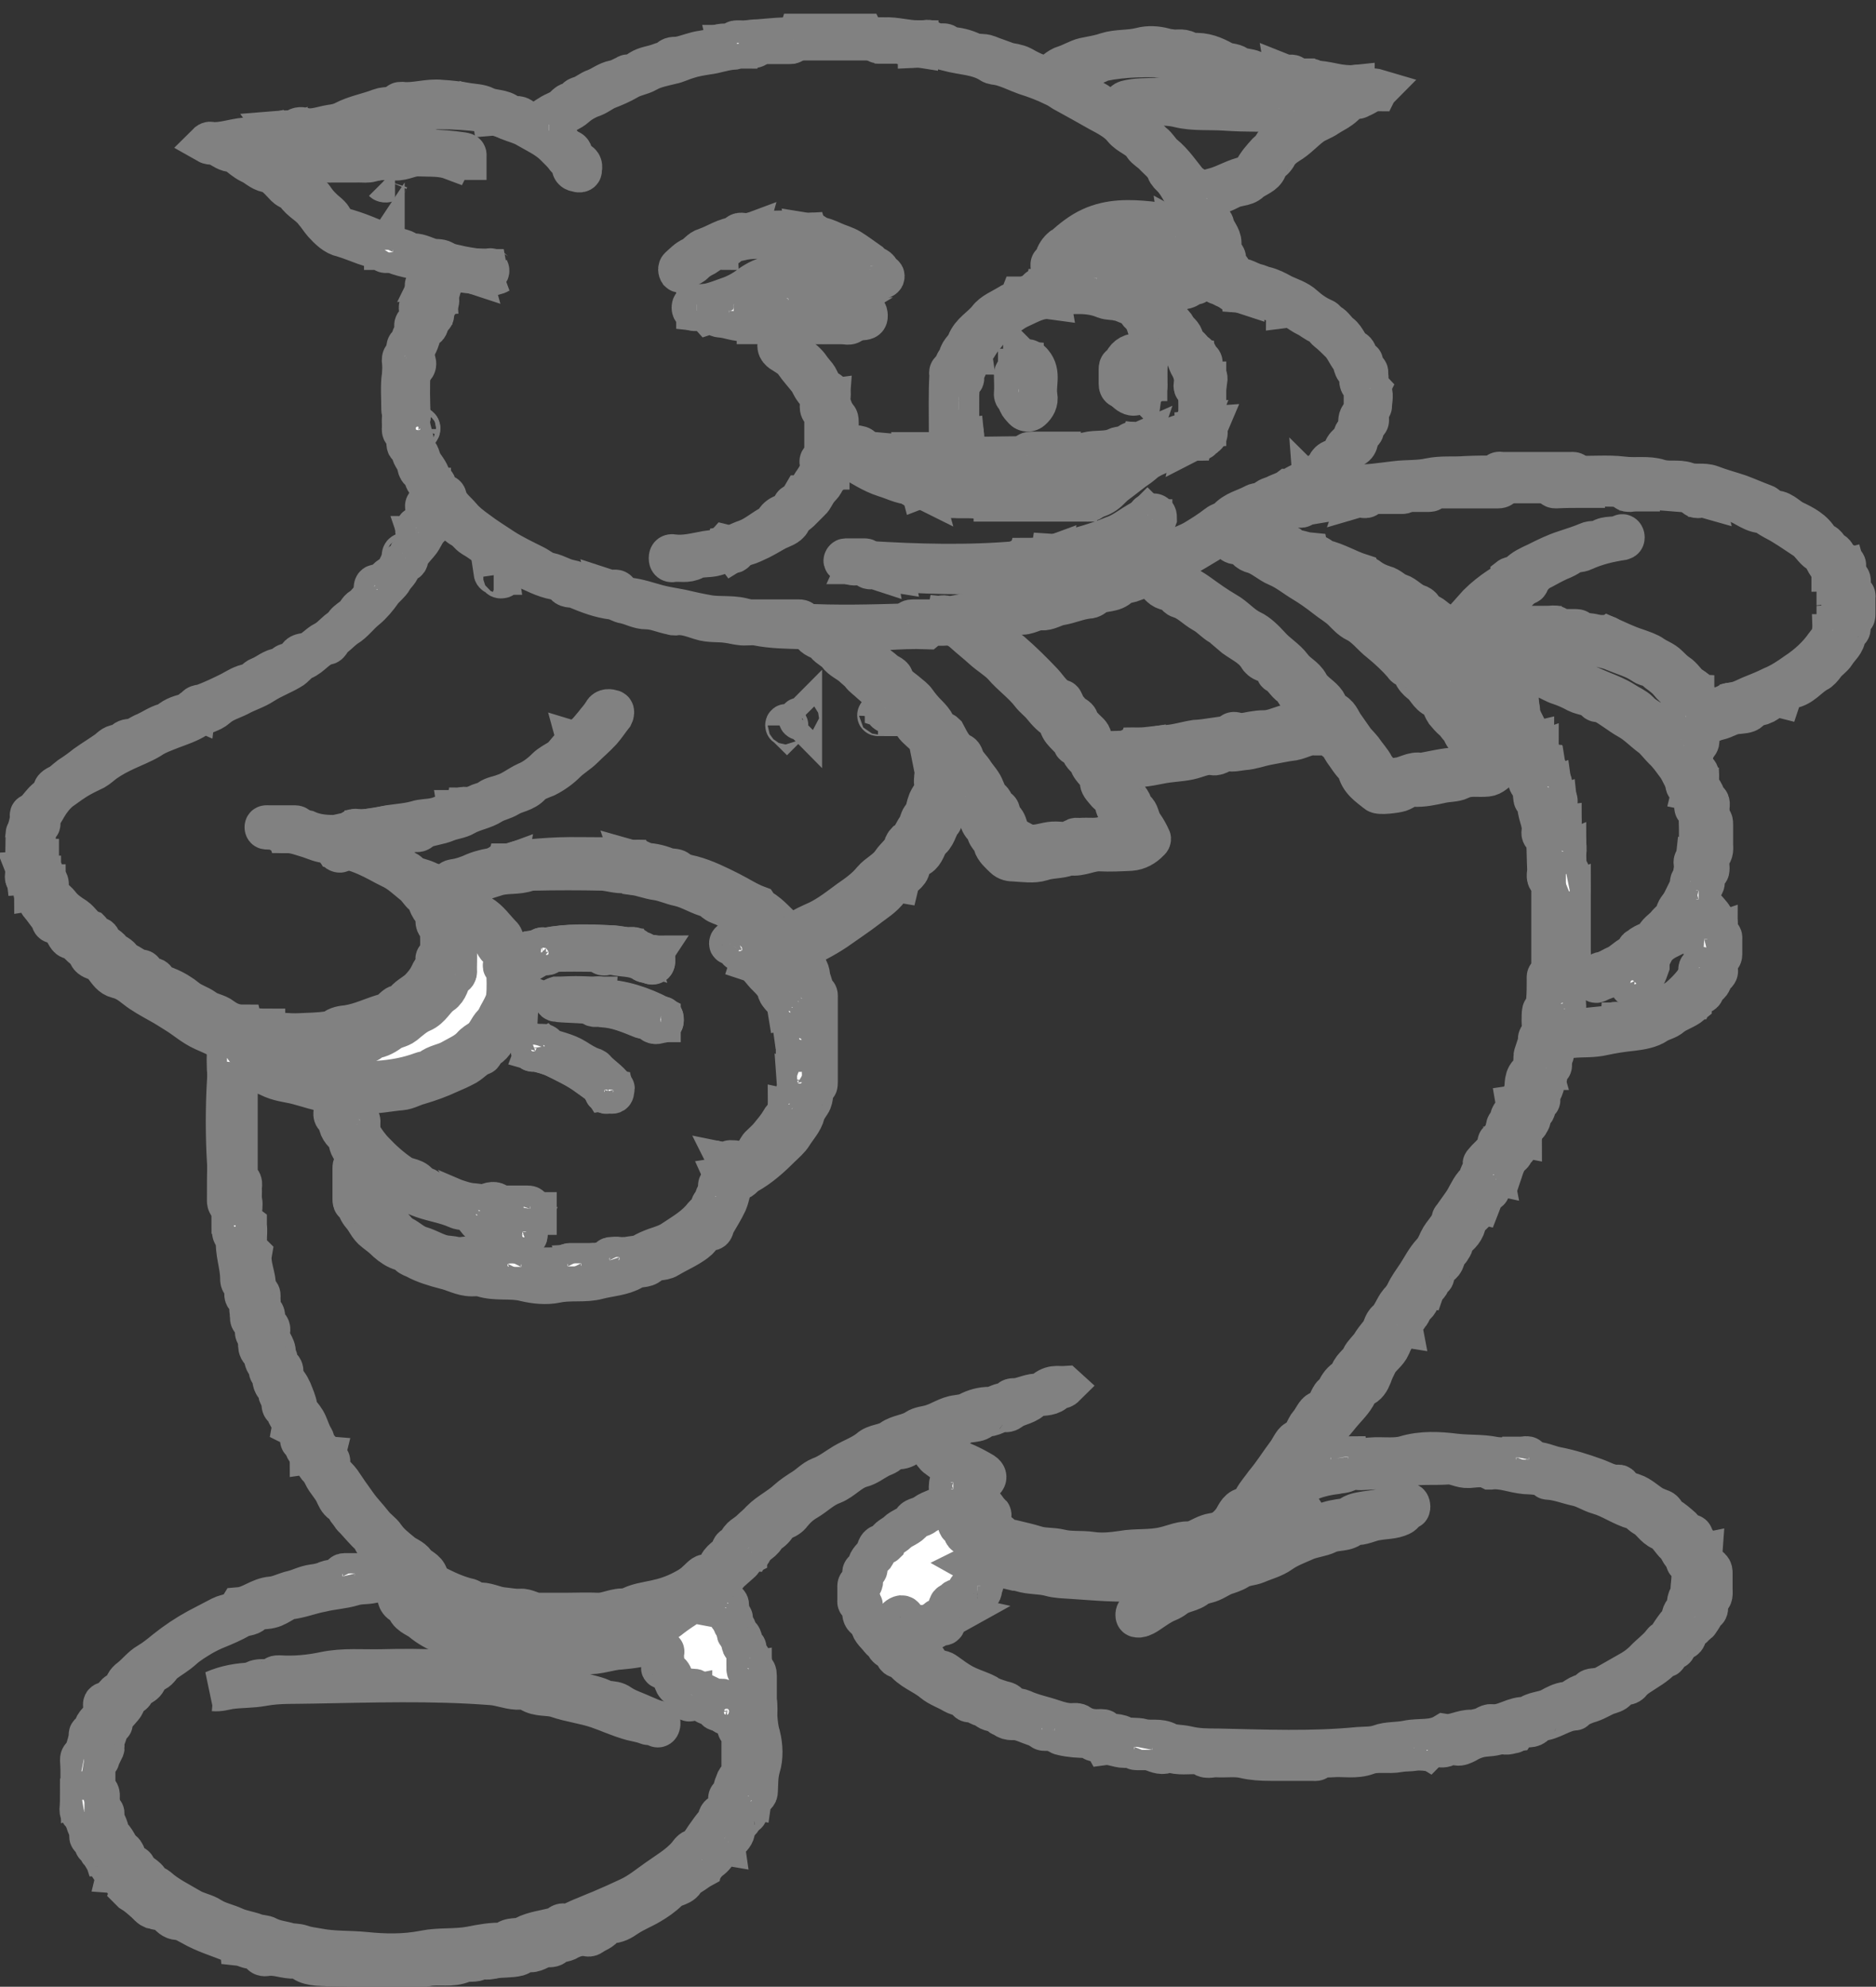 <svg id="Layer_1" xmlns="http://www.w3.org/2000/svg" viewBox="0 0 369 390.8"><rect x="0" y="0" width="369" height="390.8" fill="#333333" stroke="none"/><style>.st0{fill:#fff;stroke:#818181;stroke-width:8}</style><path class="st0" d="M146.9 8c.7-.1 1.4-.2 2.2-.2 2.5-.2 5.1-.5 7.6-.4.5 0 .3-.4.4-.7h12.8c.3.6.7.7 1.4.7h2.6c2.3-.1 4.4.6 6.7.6 0 .2-.1.4-.1.6h-1.7c-.9 0-1.9-.1-2.8-.1 0-.5-.3-.6-.8-.6h-21.9c-.5 0-.8.1-.8.6-1.2 0-2.3.1-3.5.1-.8-.2-1.8.5-2.1-.6zm186.4 311.3c-.1.4 0 .7-.6 1-.4.1-1.1.6-1 1.4 0 .2-.2.7-.6.8-.9.1-1.4.6-1.5 1.5 0 .4-.4.4-.7.5-.4.3-1.1.4-1 1.1 0 .6-.6.2-.9.5-1.3 1.5-3.1 2.4-4.7 3.5-.6.4-1.1.8-1.5 1.3-.3.4-.7.5-1.1.5-.7.1-1.3.2-1.7 1-.3.5-1.2.7-1.8.9-1.1.4-2.1 1.1-3.3 1.5-1 .3-2.1.7-3 1.4-.1.1-.1.2-.2.2-2.5.1-4.4 2-6.9 2.1-.2 0-.6.1-.6.3-.5 1.1-1.5.9-2.4.9-.8 0-1.3.2-1.7.8-.9.1-1.9-.3-2.7.3-1.3.8-2.9.6-4.3.9-.9.2-1.9.6-2.7 1.1-.6.3-1.2.6-1.8.5-.8-.2-1.4-.3-2.2.2-.5.3-1.2.1-1.9.1-.5 0-1-.1-1.5.4-.8-.5-1.6-.2-2.4-.3-.4 0-.4.3-.3.6-1 .2-2.1.1-3.1.3-2.1.4-4.3-.2-6.2.5-2.4.9-4.7.3-7 .5-1 .1-2.1-.2-2.9.6-.2.2-.6.1-.9.1h-8.3c-1.8 0-3.5-.1-5.2-.5-1.7-.4-3.6-.1-5.4-.2-1-.1-2.2.6-3-.6-.1-.1-.4 0-.6 0-1.9-.1-3.8.3-5.7-.4h-.2c-1.1.7-2.1.2-3.2-.2.1-.5-.1-.6-.6-.6h-2.9c-.4 0-.9-.1-1.3-.1-1.5.3-3-.7-4.5-.5-.6-1.1-2.2-.1-2.7-1.3 0-.1-.4-.1-.6-.1-1.7 0-3.4-.1-5.1-.5-.6-.1-.9-.5-1.4-.8.1-.5-.2-.6-.6-.6H205c-1.6-.3-3-1.1-4.5-1.5-1-.3-2 .2-2.9-.6-.3-.3-.9-.1-.9-.8 0-.2-.4-.1-.6-.2-.8-.2-1.8-.2-2.3-1.1 0-.1-.1-.1-.2-.1-1.1.2-1.8-1.1-2.9-.8-.2 0-.3-.1-.4-.2-.6-1-1.8-1-2.7-1.5-1.3-.8-2.9-1.3-4.1-2.3-1.9-1.6-4.4-2.3-5.9-4.4-.2-.3-1.3-.1-1.4-.7-.3-1.3-2.1-1.2-2.1-2.7 0-.5-.6-.1-.9-.5-.7-1-1.8-1.7-2-3-.1-.3-.5-.9-.8-1-.9-.5-.7-1.2-.8-1.9 0-.5.4-1.3-.7-1.3-.3 0-.2-.4-.2-.6v-2.4c0-.4-.1-.8.6-.8s.2-.6.4-.9c.3-.6-.7-1.7.8-1.8.1 0 .1-.3.1-.4 0-1.1.7-1.8 1.4-2.5.2-.3.3-.6.4-.8.2-.8.5-1.4 1.4-1.3.2 0 .3-.1.4-.2.4-1.2 1.6-1.5 2.3-2.2.9-.9 2.3-1.1 3.1-2.3.4-.6 1.6-.6 2.3-1.2 1.4-1 3.2-1.2 4.4-2.4.6-.6 1.8-.9 1.3-2.2V292c.3-.7.1-1.5.9-2 .3-.2.1-.3-.2-.5-1.4-.8-2.6-1.9-3.9-2.8-.5-.3-1-1.1-1.4-1.8-.9-1.7-2.6-2-4.2-.7-.6.5-1.4.9-2.3.8-.6 0-1.1.1-1.5.6-.6.7-1.5.8-2.3 1.3-1.1.6-2.1 1.4-3.3 1.7-2.2.6-3.6 2.5-5.6 3.3-2 .7-3.4 2.2-5.1 3.2-1.2.7-2.1 1.5-3 2.6-.4.6-1.2 1.1-1.8 1.2-.8.1-1 .7-1.2 1.1-.5.8-1.1 1.3-1.9 1.7h-.1c-.4 1.6-2.1 1.9-2.9 3.2-.8-.1-.9.4-.9 1-.6.3-.8 1.1-1.2 1.4-.6.5-1.2 1.1-1.8 1.6-.7.5-1 1.3-1.7 1.7-1.3.7-.9 1.8-1 2.9 0 .4 0 .7.6.8.8.2.1 1 .5 1.5-.1.6-.1 1.2.8 1 .3.4-.2 1.4.9 1.3 0 0 .1.1.1.2-.4 1.1.9 1.7.8 2.7 0 .4.2.6.5.7.3.1.4.3.5.6.1.6-.4 1.6.8 1.7.1 0 .1.4.1.7 0 .6.1 1.3.1 1.9v1.5c-.1.7.3.8.9.7 0 .1.1.1.1.2v4.8c0 .6.1 1 .9.8.2 1 .1 2 .1 3 .1 1.3.2 2.5.6 3.8.5 2 .6 4.3 0 6.2-.5 1.7-.4 3.2-.5 4.8 0 .9-1 .8-1.1 1.4-1-.2-.9.4-.8 1.1 0 .5-.1.9-.1 1.4 0 .3 0 .6-.4.5-.2 0-.5 0-.5.3 0 1-1 1.4-1.5 2.1-.1.1-.2.2-.1.3.2 1.1-.4 1.7-1.1 2.4-.8-.1-1 .3-.9 1-1.2-.2-1.3 1-1.6 1.6-.6.9-1.3 1.4-2.1 1.8-1.2-.3-.7.6-.8 1.1-1.1.6-1.9 1.4-3.1 1.9 0 0-.1 0-.1.1-.4 1.7-2.4 1.4-3.4 2.5-1 1-2.3 1.9-3.5 2.6-1.5.9-3.1 1.5-4.6 2.5-1 .7-2 1.3-3.4 1.3-.3 0-.8.2-.9.4-.6 1.1-1.8 1.3-2.7 2-.3.2-.6.2-.9.1-1.3-.2-2.6.2-3.5.7-.9.6-2.1.4-2.9 1.2-.5.4-1.2.2-1.8.3-1.1.2-2.1 1.2-3.3.9-.8-.2-1.3.6-2 .8-1.6.4-3.2.2-4.8.5-.9.1-1.9-.3-2.7.2-1 .7-2.3.2-3.3.6-2.3 1-4.7.3-7 .7-4.5.8-9 .5-13.4.2-2.8-.2-5.5-.1-8.3-.3-1-.1-2-.3-2.7-.8-.5-.4-1.2-.6-1.7-.6-1.9.1-3.6-.8-5.5-.5-.5.1-1.1 0-1.2-.5-.2-.9-.8-.9-1.5-.9-.9.1-1.7-.5-2.6-.6-.1-1-.9-.5-1.4-.6-2.7-1.1-5.5-1.9-8.1-3.4-.8-.4-1.6-1-2.8-1.1-.8 0-1.6-.7-2.1-1.5-.1-.7-.7-.3-1-.4-.5-.1-1.1.1-1.3-.4-.4-.8-1.2-.8-1.8-1-.9-.8-1.8-1.6-2.8-2.2l-.2-.2c.4-1.1-.9-1.2-1.3-1.8-.3-.5-.5-1.4-1.4-1.5.2-.8-.7-.4-.9-.7-.4-.6-.8-1.1-1-1.8 0-.5.1-1-.6-1-.1-.3.1-.9-.6-.8-.3 0-.4-.1-.4-.4 0-.4.1-.9-.6-.8-.3 0-.3-.3-.3-.5 0-.4-.1-.8-.6-.9-.2-.1-.4-.3-.4-.5.3-1.4-1-2.5-.8-3.9v-3.5c0-.6-.2-.9-.8-.7 0-.9-.2-1.7 0-2.6.6.2.9 0 .8-.7 0-1.3 0-2.5-.1-3.8-.2-1.7.8-3.1.8-4.7 0-.3.1-.4.4-.4.2 0 .5 0 .5-.2-.1-1.4.9-2.1 1.8-2.9.4-.4 0-.9.3-1.3 1.1 0 .5-.7.6-1.2 1.1-.7 1.2-2.2 2.6-2.6.5-.1.7-1 1-1.5.2-.4.5-.7.9-1 1.3-1 2.2-2.3 3.6-3.1 1.2-.7 2.3-1.6 3.4-2.5 2-1.6 4.1-3 6.3-4.2 1.5-.8 3.1-1.6 4.6-2.4 1.2-.6 2.8-.5 3.6-1.8 2.3-.2 3.9-1.9 6.3-2.1 1.4-.1 2.8-.9 4.2-1.2 1.3-.3 2.5-1 4-1.2.8-.1 1.9-.3 2.7-.7 1.1-.4 2.2-.2 3.3-.5h2c.4 0 .6-.2.4-.6.6-.3 1.2-.1 1.8-.2.6-.1 1.2.2 1.5-.6.1-.1.6-.1.9-.1h3.2c1 0 1.4-.7.8-1.4-.7-.8-1.2-1.8-2.4-2.2-.4-.1-.8-.8-1-1.1-.3-.7-1.7-.7-1.3-1.9.1-.2-.4-.1-.6-.3-1.1-1-2-2.1-3-3.2-.1-.4.3-1.1-.6-1-.5-.4-1.2-.8-1.1-1.6.1-.7-.6-.4-.9-.6-.8-.5-1.1-1.4-1.4-2-.6-1.3-1.7-2.3-2.3-3.6-.2-.5-.7-1.2-1.2-1.7-.4-.5-.3-.9-.5-1.4.1-.6-.1-1.1-.9-1 0-.1-.1-.1-.1-.2.1-.7.1-1.2-.8-1-.3-.4.2-1.3-.8-1.3-.3 0-.2-.4-.2-.6.1-1.1-.7-1.6-1.3-2.3-.1-.1-.3-.2-.3-.2.2-1.2-1.3-1.8-1.1-3 0-.1 0-.3-.1-.3-1.4-.2-.6-1.4-1-2-.1-.4.6-1.2-.5-1.1-.1-.3-.1-.6-.2-.9 0-.5.4-1.2-.7-1-.4-.4-.2-.8-.2-1.2v-.6c-1.3-.2-.6-1.7-1-1.9-1.1-.6-.5-2.1-1-2.3-1.4-.8-.6-2.1-1-3 0-.5 0-.9.1-1.4 0-.4-.2-.5-.6-.4-.1-.2-.1-.5-.2-.7-.1-.7.6-1.5-.5-1.9-.4-.3-.4-.8-.4-1.3 0-.8.2-1.6-.7-2.2-.5-.3-.2-1.1-.2-1.7 0-.5.1-1-.6-1.2-.3-.1-.3-.5-.3-.8 0-2.7-1.1-5.2-.8-7.9v-4.9c0-.7-.3-.8-.9-.7 0-.1-.1-.1-.1-.2v-8.6c0-.6-.1-1-.8-.6-.3-5.3-.3-10.7 0-16 .6.3.8 0 .8-.6v-5.8c0-.7-.3-.7-.8-.6-.2-.4-.4-.6-.8-.9-1.2-.9-2.6-1.4-3.9-2-2-.9-3.5-2.3-5.3-3.4-1.1-.7-2.2-1.4-3.3-2-1.6-.9-3.3-1.8-4.8-3-1-.8-2.1-1.6-3.5-1.9-1.2-.3-1.8-1.3-2.5-2.2-.5-.7-1.1-1.1-1.9-1.4-.5-.2-1.4-.5-1.3-1.5 0-.2-.6-.5-.9-.7-.6-.5-1.2-1.1-1.7-1.7-.2-.3-.5-.2-.7-.2-.5 0-.7-.3-.9-.6-.6-1.1-1.3-2.2-2.6-2.5-.6-.1-.4-.7-.6-1-.8-.9-1.4-1.9-2.2-2.8-.3-.3-.1-.9-.2-1.4-.1-.5.5-1.5-.8-1.3 0-.6-.7-.8-.8-1.4-.3-.6.8-1.8-.8-1.7-.3-2.6-.1-5.3-.1-7.9 0-.1 0-.3.1-.3 1.5-.1.6-1.5 1-2.1 1 .1.4-.6.5-1 .1-1.2.9-1.8 1.6-2.7.7-.9 1.9-1.4 2.2-2.7.1-.4.7-.7.9-.8.9-.4 1.5-1.1 2.3-1.7 1.1-.7 2.2-1.5 3.2-2.3 1.4-1 2.9-1.9 4.3-2.9.6-.5 1.3-1.3 2.4-1.1.2 0 .3 0 .5-.2.3-.6.8-.9 1.5-.9 1.2-.1 2-.9 3.1-1.3 1.3-.6 2.4-1.4 3.8-1.8.3-.1.5-.1.7-.3 1.1-1 2.5-1.4 3.9-1.7.6-.1.6-1.1 1.3-.8.1-.9.9-.8 1.4-.9 1.9-.7 3.8-1.6 5.6-2.5 1.1-.6 2.3-1.4 3.7-1.6.7-.1 1.2-1 2-1.3 1.4-.5 2.5-1.7 4.1-1.8.5 0 .7-.8 1.4-.9.1 0 .5-.2.7-.2.6-.1 1.2.1 1.3-.9.1-.9 1.2-.8 1.8-1 1.4-.4 2.2-1.6 3.4-2.2 1.3-.6 2.2-2 3.5-2.7.3-.1.4-.6.6-.8.5-.6 1.2-1 1.8-1.5.5-.4.8-1.3 1.4-1.6.9-.5 1.3-1.5 2.2-2 .5-.3.3-.7.5-1 .8.2 1-.2.8-.9.9-.8 1.4-2.1 2.7-2.6.3-.1 1-.5 1-1.1 0-.8.5-1.2 1.1-1.5.8.1.9-.3.9-1 .2-1 1.2-1.7 1.2-2.8 0-.3.8-.5.6-1.2.8 0 1-.4.8-1.1.1-.5 0-1.1.7-1.5.7-.4.1-1.3.5-1.8 1.3.2.6-.8.7-1.2.1-.2.1-.5.2-.7.2 0 .6.1.5-.2-.2-.8.7-1.8-.6-2.3.1-1.1-1.1-1.6-1.4-2.6-.1-.4-.5-1.2-.6-1.3-1.1-.5-.6-1.7-1.2-2.3-.6-1-.7-1.2-.7-1.5-.1-.5.4-1.4-.8-1.3-.2 0-.2-.4-.2-.6 0-.7-.1-1.3-.1-2v-2.9c0-.5-.2-.8-.6-1-.2-.2-.3-.4-.3-.6 0-2.3-.2-4.6.1-6.8.6.2.9 0 .9-.6 0-1 0-2-.1-3 0-.5 0-1 .1-1.5 0-.4-.1-.9.6-.9.2 0 .4-.1.3-.2-.4-1.2 1-2.1.7-3.3-.1-.2-.1-.5.1-.7 1-.5.7-1.5.8-2.4 0-.5-.4-1.3.8-1.4.3 0 .1-.5.2-.8.1-.5-.1-1.1.2-1.6.5.1.9.2.8-.5v-1.2c0-.1.1-.2.1-.2 1.1 0 .4-.8.6-1.3.1-.5.2-.9.2-1.4.5.2.8.2.8-.5s-.3-.7-.8-.5c-2.7-.8-5.6-1-8.2-2.1.1-.3.1-.6-.3-.5h-1.4c-1.4-.2-2.6-.7-3.9-1.1-1.4-.5-2.8-1.1-4.2-1.5-1.5-.3-2.7-1.5-3.8-2.7-.6-.7-1.1-1.5-1.7-2.2-1-1.4-2.7-2.1-3.7-3.6-.4-.6-1.4-.8-2-1.4-1.1-1.1-2.1-2.5-3.6-2.8-1.4-.3-2.2-1.3-3.4-1.8-1-.5-1.9-1.3-2.8-2-.2-.1-.3-.2-.5-.2-1.2 0-2.1-.7-3.1-1.3-.6-.4-1.3 0-2-.4.3-.3.6-.3.8-.2 2.6.2 5.1-1 7.7-.9 1.2 0 2.6-.3 3.9-.3.6 0 .7-.6 1.1-.7.5.6 3.1.9 3.6.4.1-.1 0-.3.1-.5.1-.9 1-1 1.5-.9 1.9.6 3.7-.2 5.5-.5.8-.1 1.9-.3 2.6-.7 2.3-1.2 4.8-1.6 7.1-2.5 1.3-.5 2.8 0 3.8-1.2.1-.1.3-.1.5-.1 2.6.3 5.2-.7 7.8-.4 1.7.1 3.5.3 5.1.6 1.2.2 2.5.2 3.5.7 1.5.8 3.4.4 4.7 1.6.6.6 1.5 0 2.3.5l1.8 1.2c.7.4 1 .6 1.8-.1.6-.5 1.4-1.1 2.1-1.5 1-.7 2.2-.9 3-1.8.4-.4.8-.8 1.4-.7.5 0 .7-.3.8-.6.1-.4.5-.5.8-.6 1.1-.3 2-1.2 3-1.5 1.3-.5 2.3-1.4 3.8-1.7.7-.1 1.5-.6 2.2-.9.1-.1.3-.2.4-.2 1 .4 1.7-.5 2.4-.9 1.1-.7 2.4-.8 3.5-1.2.7-.3 1.6-.4 2.3-1 .5-.5 1.2-.3 1.8-.4 1.6-.3 3.1-1 4.7-1.2 1-.2 2-.3 3-.5.4 0 .9.1 1.3.1.5 0 .6-.2.5-.7.4 0 .7-.1 1.1-.1h1c.5 0 .7.2.6.7-.4 0-.9.1-1.3.2-1.9.1-3.6.8-5.4 1-1.2.2-2.5.4-3.7.8-1.1.3-2.2.9-3.3 1.1-1.6.4-3.3.7-4.7 1.5-1.2.7-2.6.8-3.9 1.6-1.2.7-2.6 1.3-3.9 1.8-1 .4-1.8 1.1-2.8 1.5-1.2.4-2.5 1.1-3.5 2-1 .9-2.2 1.2-3.2 2-.7.6-1.6 1.1-2.3 1.7-.5-.1-.7.1-.7.6 0 .6.4.5.7.5 0 .2 0 .5.1.6.8.3 1.5.8 2.1 1.3.7.6 1 1.2 1.4 1.9 0 .5-.3.5-.7.5l-1.5-1.5c-1.5-1.5-3.5-2.4-5.4-3.5-1.1-.7-2.5-1-3.7-1.5-1-.5-2-1-3.2-.9-.2-1.2-1.1-.5-1.7-.7-5.8-.8-11.5-.7-17.3 0-.6.1-1.4-.3-1.7.7-.7-.2-1.3.5-2.1.4-1.4-.2-2.6.6-3.9 1.1-2.2.8-4.5 1.3-6.8 1.7-.6.1-1.5-.5-1.7.7-2.2.1-4.3.6-6.4.6-.6.2-1.5-.5-1.8.6-2.5 0-4.9 0-7.4.3-.3 0-.7 0-.7.4 0 .2 0 .4.3.4.7 0 1.3.6 1.8.6 2.1 0 3.3 1.9 5.1 2.4.3.1.7 0 1 .3.8 1 1.9 1.8 3 2.4 1.7.9 2.9 2.4 4.2 3.7.3.3.7.2 1 .7.7 1.1 1.7 2.1 2.8 3 .3.3.6.5.8.9.5.7.8 1.6 1.9 1.9 1.5.4 3 .9 4.5 1.5 2.5 1 4.9 2.1 7.5 2.8.7.2 1.2.8 2.1.8 1.3 0 2.4.7 3.6 1 .7.2 1.6 0 2.3.4 1.1.7 2.5.8 3.6 1.1 1.6.3 3.3.6 5 .6.1.5.1.8-.5.8h-1.2c-.6 0-1.3 0-1.9-.1-.3-1-1.1-.6-1.7-.7-1.2 0-2.5-.6-2.9 1.2 0 .1-.3.1-.3.2-.2 1.3-1.5 2.2-1.4 3.6-1.4.1-.8 1.2-.9 2v.7c-1.2.3-.5 1.3-.7 1.9-.2.6.2 1.4-.4 1.8-.9.5-1.2 1.6-1.4 2.3-.4 1.3-1.3 2.3-1.4 3.6-.6.7-.4 1.6-.4 2.5-.2 3.1-.1 6.2 0 9.3-.5 2.1 1 4 .7 6.1 0 .1.1.3.2.4 1 .5 1 1.7 1.4 2.4.5.9 1.3 1.7 1.6 2.8.2.7 1.1 1.1 1.2 1.7.1 1 .9 1.2 1.4 1.7.2.2.5.1.6.5.4 1.8 1.9 2.8 2.9 4 .8 1 2 1.9 3.1 2.7 1.7 1.3 3.5 2.4 5.3 3.6 1.9 1.2 4 2.2 6 3.2 1 .5 1.8 1.3 3 1.5 1.4.3 2.7 1.2 4.1 1.4 1.2.2 2.2 1.2 3.5 1 1.1.8 2.5.7 3.7 1.1.3 1.2 1.3.5 1.9.7.9-.2 1.5.6 2.3.7 2 .2 3.9.9 5.8 1.4 1.5.4 3 .6 4.5.9 1.7.4 3.5.8 5.2 1.1 2.6.5 5.3-.1 7.9.9.9.4 2.1.1 3.2.1 0 .5.3.7.8.7h6.5c7 .4 13.9.2 20.9 0h3.5c.5 0 .8-.2.8-.6.6 0 1.3 0 1.9-.1.6-.1 1.5.5 1.7-.6 1.9.2 3.7-.4 5.5-.5.6-.2 1.5.5 1.8-.6.6 0 1.2 0 1.9-.1.7-.2 1.7.6 2-.7 1.8.1 3.5-.4 5.2-.6.7-.1 1.6.4 1.9-.7 1.3 0 2.5-.3 3.6-.8.9-.4 1.8-1 2.7-1 2.5-.3 4.5-2 7-2.2.9-.1 1.6-.8 2.4-1.1 1.3-.5 2.8-.3 3.7-1.6.1-.1.2-.2.3-.2 2.4-.8 4.7-1.7 6.8-3.1 1.2-.8 2.6-1.2 3.8-1.9 1.5-.9 3.1-1.9 4.5-3 .6-.5 1.6-.7 2-1.1 1.5-1.7 3.5-2 5.3-3 .7-.4 1.6-.1 2.1-.6.5-.7 1.3-.8 2-1.1.9-.5 1.9-.7 2.7-1.3.1 0 .3.1.4 0 1.2-1 2.7-1.4 4-2.2 1.2-.7 2.5-1.3 3.2-2.6.1-.3.5-.8 1.2-1 .9-.2 1.8-1.2 2-1.9.4-1.3 2-1.6 2-3 0-.3.5-.2.8-.1.1 1.2.1 2.3-1.3 2.7-.5.2-.7.9-.9 1.2-.6 1.2-1.6 2-2.5 2.7-.8.7-1.4 1.7-2.5 2.2-.8.4-1.4 1.2-2.3 1.6 0 .5-.8.3-.6.8.2.4.7.2 1.1.2h2.9c.4 0 .8 0 .6-.6.5-.3 1.1-.1 1.6-.2.9-.1 1.9.3 2.6-.6.1-.1.3-.1.5-.1 2.7.2 5.4-.3 8.1-.6 2.3-.3 4.6-.1 6.8-.6 2.4-.5 4.7-.2 7.1-.4 2.1-.1 4.2-.1 6.2-.1h15.2c3.2.2 6.4-.2 9.6.2 2.4.3 4.9-.2 7 .5 1.9.6 3.8 0 5.5.6 1.6.6 3.2 0 4.8.6 1.8.7 3.7 1.2 5.5 1.8 1.6.6 3.2 1.3 4.8 1.9.4.1.7.4.9.7.2.2.4.6.6.6 1.9-.4 3 1.2 4.4 1.9 1.9.9 3.9 1.9 5 3.9.1.2.4.4.6.5 1 .2 1.2 1.4 1.9 1.7 1.2.5.8 2.1 2 2.4.1.4-.3 1.1.6.9.2.7 0 1.7 1 2.1.1.1.1.5.1.8 0 .8-.3 1.8.8 2.3.2.1.1.4.1.7v2.9c0 .2 0 .7-.1.7-1.4.2-.7 1.3-.8 1.9-.1.4.1.8-.5.9-.2.1-.5.4-.5.8 0 1.6-1.3 2.4-2 3.6-.5.8-1.5 1.4-2 2.1-.5.7-1.1 1.4-1.6 1.6-1.8 1-3 2.9-5.2 3.2-.6.1-1.1.9-1.7 1.4-.1.1-.2.4-.2.4-1.6-.4-2.5 1-3.7 1.4-.8.2-1.7.4-2.5 1.2-.4.5-1.6.5-2.4.6-1.4.1-2.4.9-3.7 1.2-1 .2-1.9.8-2.9.8-.8 0-1 .3-.9 1.1.1.5-.1.9-.4 1.2-1 .5-.4 1.4-.5 2.2 0 .1-.1.2-.1.2-1-.1-.5.6-.6 1.1 0 .3-.1.6-.1.9-.6-.1-.9.1-.9.7 0 .7.3.8.9.8 0 .1.1.2.1.2.1.4-.5 1.2.6 1.2.1.1.1.2.2.3 0 .5-.2 1 .3 1.4.1.1.4.2.4.2 0 1.2 1.3 1.9 1.2 3 0 .2.1.5.1.5 1.3.1.7 1.1.8 1.8.1.8-.3 1.7.6 2.3.1.1.1.5.1.8v3.8c0 .8.2 1.5-.6 2.3-.4.4-.1 1.4-.1 2.2 0 .4.1.8-.5 1.1-.4.2-.5.7-.5 1.1 0 .6.4 1.4-.8 1.5-.3 0 0 .8-.2 1.2-.8-.2-.9.3-.9.9 0 .6.2 1 .9.8.8 1 1.7 1.9 2.5 2.9.4.5.1 1.1.4 1.6 0 .4 0 .7-.1 1.1-.1.7.2.9.8.7 0 .3.1.6.1.9v4.2c-.1.7-.4 1.3-.1 2.1.4.9-1 1.1-1.1 2-.1 1-1.4 1.3-1.6 2.4-.1.4-1.4.7-1.8 1.4-.8 0-.6.5-.6 1-1.2 1-2.8 1.4-3.9 2.3-.9.8-2 .9-2.9 1.5-1.3.9-3.1 1.2-4.7 1.4-2 .2-4 .5-5.8.9-2.1.5-4.1.3-6.1.5-.4 0-1.1.3-1.3-.5-.1-.5-1.4-.1-1.5.5v.3c-1.7.6-.6 2-.9 3 0 .1-.1.3-.2.4-.5-.1-.9-.1-.8.5 0 .6 0 1.3.1 1.9 0 .1-.1.1-.1.2-1.7 0-.6 1.2-.8 1.8 0 .2-.1.3-.1.5.3 1.3-1.1 2.3-.8 3.6.1.3-.2.3-.4.3-.6-.1-.5.3-.5.7-.1.5.3 1.4-.8 1.3 0 0-.1.4-.1.6-.1.4.1.9-.2 1.3-1-.3-.8.4-.8 1 0 .1-.1.2-.1.2-.8 0-.6.6-.6 1 0 .3-.1.6-.1.9-1-.2-.9.4-.8 1-.3.5.3 1.6-.9 1.5.4 1.1-.9 1.2-1.2 2-.2.5-.5 1.1-.7 1.7-1.2-.2-.7.7-.8 1.2 0 .1-.1.1-.1.2-.9-.2-1 .3-.8 1-.5.4-1.1.8-1 1.6 0 .1 0 .4-.1.4-1.2.4-1.3 1.6-1.7 2.6-1.3-.3-.7.7-.8 1.2-.4.6-1 1-1.5 1.6-.2.2-.4.5-.5.7-.2 1.6-1.2 2.6-2.4 3.5-.5.3 0 1-.4 1.4-1-.2-.9.4-.8 1 0 .1-.1.2-.1.2-.9-.1-.5.6-.6 1 .1 1.1-1 1.4-1.5 2.2-.2.3-.5.6-.5 1s.1.8-.6.8c-.2 0-.4.1-.3.4.2.8-.6 1.1-.8 1.6-.8-.1-1 .3-.9 1-.2 1.2-.6 2.2-1.8 2.8-.5.3.2 1.2-.7 1.2.1 1-1.4 1.4-1.2 2.5-1.2-.2-.8.7-.8 1.3-.7.7-1.2 1.7-1.5 2.5-.6 1.4-2 2.2-2.6 3.4-.4.8-.8 1.6-1.1 2.5-.4 1-.9 1.9-2 2.3-.2.1-.5.2-.6.4-.6 1.8-1.9 3-3.1 4.4-.8.9-1.5 1.9-2.4 2.8-.8.8-1.6 1.6-2 2.7-.2.6-1 .7-1.3 1.4-.3.8-1.1 1.2-1.5 2-.2.4-.9.9-1.4 1.3-.2.2-.5.3-.4.7.1.5.5.3.8.3 1.2 0 2.7-.1 3.5-.6 1.1-.6 2.1-.3 3-.6h2.7c.4 0 .8 0 .7-.6.9-.2 1.8-.1 2.7-.2 2.6-.5 5.4.2 7.9-.5 3.3-1 6.7-.8 9.9-.4 2.6.3 5.1.1 7.6.6 1.6.3 3.3-.1 4.9.5-.1.5.1.6.5.6.7 0 1.3 0 2-.1 1.7-.2 3.3.7 4.9 1 2.6.5 5.1 1.3 7.6 2.2 1.4.5 2.8 1.4 4.4 1.3.7-.1.3.6.8.8.7.3 1.4.7 2.2.9 1.5.5 2.6 1.7 4 2.5.4.2.9.4 1.4.6.9.2.9 1.2 1.5 1.5 1 .6 1.8 1.3 2.7 2.1.6.6 1 1.5 2 1.4.1 0 .2.2.2.3-.2.9.7 1.4.9 2.1 0 .6-.2 1.4.9 1.2-.1 1.4.8 2.2 1.7 3 .3.3.3.6.3 1v3.1c0 .8.2 1.6-.7 2-.4.2-.2.7-.2 1-.1.5.4 1.3-.8 1.4-.4 0 0 1.1-.6 1.4-1.7-.3-1.1.4-1.2.9zm-35.2-180.1c-.1.7 0 1.1.8.9.1 1.1.7 2.1 1.2 3.1.3.6.6 1.1.7 1.7-.1.7 0 1.2.9 1 0 .3.1.6.1.9-.1.6-.1 1.3.8 1 0 .3.1.6.1.9.1.5-.5 1.4.6 1.5 0 .3.1.6.1 1 0 .6-.3 1.3.8.9.1.6.1 1.1.2 1.7.1.5-.4 1.4.8 1 .1.7.1 1.4.2 2.1v1.2c0 .7.3.7.9.5.1.9.1 1.7.2 2.6.1.4-.5 1.2.6 1.1 0 .9.1 1.9.1 2.8v2c0 .7.3.7.8.5 0 1.3.1 2.5.1 3.8v3.9c0 .6.3.7.8.5v11.5c-.5-.2-.8-.1-.8.5v5.5c-.1 1.4-.1 2.7-.2 4.1-1.2-.4-.7.5-.8 1.1 0 .9 0 1.8-.1 2.6-.2 1.2.3 1.3 1.3 1.3 3 .1 5.9-.5 8.9-.6.5-.1 1.4.5 1.5-.6.4 0 .8 0 1.1-.1 2-1 4.2-1.4 6.3-2.5 1.4-.8 3-1.3 4.3-2.4 1.5-1.3 2.9-2.8 3.9-4.6 1 .1.9-.6.8-1.3.1-.8.1-1.7.2-2.5.4.2.8.2.8-.4v-2.2c0-.6-.4-.5-.8-.5 0-.5-.1-1-.1-1.5.6-1.8-1.4-2.1-1.9-3.3-.1-.1-.2-.3-.3-.3-.2 0-.4 0-.5.1-.9.8-1.9 1.5-2.7 2.5-.1.1 0 .4-.1.6-.8.3-.9 1.3-1.7 1.6 0 0 0 .1.1.2-1.2.6-2.3 1.4-2.9 2.6-.5-.2-.8-.1-.8.5v2.3c-.5 1.4-.9 2.8-2.5 3.4-.1-.2-.2-.3-.3-.5.1-.4.1-.9.2-1.3.9.2.6-.5.6-.8 0-.3.5-1.1-.5-1-1.2.1-2.3.4-3.1 1.2-1.3 1.2-3.1 1.4-4.6 2.2-.5.3-.6-.3-.5-.5.4-.5.6-1.4 1.4-1.5 1.1-.2 2-.9 3-1.3 1-.5 1.8-1.4 2.8-1.9.6-.3 1.2-.3 1.1-1.2 0-.3.4-.3.6-.5.9-.9 2.4-.9 3.1-2.1.5-.9 1.4-1.4 2-2.1.6-.8 1.7-1.5 1.9-2.4.2-1 1-1.5 1.4-2.3.6-1 1.1-2.1 1.6-3.1.8 0 .7-.5.6-1 .1-.9.1-1.7.2-2.6.4.2.8.2.8-.4V169c0-2.5.1-5.1 0-7.6 0-.8.5-1.9-.8-2.4-.1 0-.1-.4-.1-.7 0-.5-.1-1-.1-1.5 0-.4.4-.9-.4-1.1.1-.4-.3-.6-.3-.9.1-.6.2-1.2-.8-.9-.7-1-1.1-2.2-1.8-3.2-.9-1.2-1.7-2.4-2.8-3.4-.8-.8-1.5-1.8-2.3-2.4-1.5-1.1-2.8-2.5-4.4-3.4-1.8-1-3.4-2.4-5.2-3.3-.5-.2-1 0-1.3-.3-1-1.2-2.5-1.1-3.7-1.7-1.1-.6-2.2-1.1-3.4-1.5-1-.3-1.9-.9-2.9-1.3-1.2-.5-2.7-.5-3.9-1-2.1-1-4.3-1-6.5-1.3-.3 0-.7-.2-.8.2-.1.4.2.6.4.8.5.4 1.3 1 1.4 1.4.2 1.1 1.4 1.5 1.5 2.5.1.9 1.3 1.2 1.3 2.2-.1.7 0 1.2.9 1-.1-.2-.1-.1-.1 0zm-3.6-14.1c-.6.2-1.5-.6-1.8.6-1.4.2-2.8-.1-4.2.5-.3.2-.5.6-.4.5.9-.1 1.1.9 1.4 1.2.9 1.1 2.1.8 3.2 1-.1.3-.1.6.3.6h1.5c1 .1 2.1.1 3.1.4 1.1.3 2.2.6 3.2.7 1.1.2 2.2.5 3.3.7.7.1 1.5.5 2.1.8 1.2.7 2.6 1.1 3.8 1.7 1.7.7 3.4 1.5 5.1 2.2 1.5.6 3 1.2 4.4 2.1.9.6 2.1 1.1 2.8 1.8 1.3 1.5 3.4 2 4.6 3.6.1.1.2.4.5.5.8.2 1.3.9 1.9 1.6.4.4.4 1.5 1.5 1 1.2.2.9-.6.8-1.3.1-.6.1-1.3.2-1.9.4.2.8.2.8-.4v-2.2c.1-.6.2-1.3-.8-1.1 0-.3-.1-.6-.1-1 .1-.6.2-1.2-.8-.9 0-1.7-1.6-2.4-2.5-3.6-.6-.8-1.6-1.5-2.4-2.1-.4-.3-.6-.9-1.4-1-.3 0-1-.2-1.4-.5-1.7-1.2-3.7-1.7-5.6-2.5-1.5-.7-3.2-.8-4.8-1.5-.5-.8-1.2-.4-1.9-.4-2.1-.4-4.3-.6-6.5-.6-.2-1.1-1-.4-1.5-.5h-8.4zM71.9 232.2c0 .5-.4 1.4.8 1.1.1.7.1 1.4.2 2.1 0 .5-.3 1.1.6 1 .2.4-.1.9.4 1.2 1.2.7 1.5 2.1 2.5 2.9 1 .8 1.6 2.1 2.8 2.7 1.2.6 2.1 1.6 3.5 2 1.7.5 3.1 1.5 4.9 1.8.9.1 2 .1 2.9.7.9.6 1.9.3 2.9.3 2.2 0 4.3.7 6.5.7-.2.4 0 .6.4.6h2.2c3.1.1 6.1.1 9.2 0h2.2c.4 0 .6-.1.4-.6 1.9-.1 3.7-.3 5.6-.6h1.6c.4 0 .4-.3.3-.6.5-.3 1-.1 1.5-.2 1-.2 2.2-.2 3-.6.8-.5 1.8-.9 2.6-1.2 1.2-.4 2.5-.8 3.5-1.5 2.1-1.4 4.4-2.7 6-4.8.5-.6 1.4-.9 1.4-1.7 0-.7.4-.8.8-1.1.8.1.7-.5.6-1 .1-.4.2-.7.3-1.1 1-.1.7-.7.6-1.3-.1-.5.4-.9.2-1.4 1.3-.2.6-1.2.7-1.9.1-.2.1-.5.2-.7.4.1 1 .2.9.9 0 .2-.1.6.2.6.3 0 .5-.3.6-.5 1.3-1.1 2.8-1.9 3.8-3.4.3-.4.5-1 .9-1.3.6-.6 1.2-1.1 1.7-1.7.8-1 1.7-2 2.3-3.1.4-.8 1.4-1.2 1.4-2.2.9.2 1-.3.9-1 0-1.4 1-2.6.9-4 .5.2.8.1.8-.5 0-1.1 0-2.1-.1-3.2v-4.5c0-.7-.3-.7-.9-.6 0-.5-.1-1-.1-1.4v-1.4c0-.4-.2-.4-.6-.3-.1-.7-.1-1.4-.2-2.1.2-.7 0-1.2-.8-1-.1-.6-.1-1.1-.7-1.7-.4-.4-1-1-1.2-1.5-.3-1.3-1.2-2.2-2-3-1.1-1-1.8-2.5-3.3-3 .3-.9-1.1-.3-1-1.1.3.1.6.1.9 0 1.6.3 2.5 1.6 3.6 2.5 1 .8 1.9 1.8 2.7 2.8.3.4.8-.1.9.5.2 1.1 1.2 1.7 1.7 2.6-.2.7.1 1.1.8.9 0 1 .5 1.4 1.4 1.4 1-.1.3-.8.4-1.3 0-.5.3-1.2-.6-1.3-.3-.3-.3-.8-.4-1.2-.1-.5.5-1.5-.8-1.2.3-1.3-.7-2.2-1.2-3.1-1-1.8-2.3-3.6-3.7-5-1.3-1.4-2.7-2.9-4.3-3.9-1.7-1.1-3.5-2.3-5.3-3.3-.7-.4-1.5-.5-2.1-1-.4-.2-.4-.7-.9-.8-2.2-.5-4-1.8-6.2-2.3-1.5-.3-2.9-1-4.4-1.2-1.5-.2-2.9-.8-4.4-1-.5-.8-1.3-.4-1.9-.4-1.5.1-2.9-.4-4.3-.5-4.6-.1-9.1-.1-13.7 0-.3 0-.7-.1-1 .1-2.1.8-4.3.3-6.4 1-2 .6-4 1.4-6.1 1.6-1.1.1-1.9 1.1-3.1 1-.4 0-.4.3-.4.6 0 .4.1.9.5.8.6-.1 1 .4 1.5.5 1.2.2 1.6 1.6 3 1.8.3 0 1 1.1 1.6 1.4 1.7 1 2.8 2.7 4.1 4 .7.6.3 1.6.9 2.1.9.8 1 2 1.7 3v1.2c0 .6.3.7.8.5.1 1.8.1 3.5 0 5.3-.4-.2-.8-.2-.8.4v1.3c0 .3-.1.6-.1.9-1.5 0-.7 1.1-.9 1.7.1.8-.9.7-1 1.4-.2 1.5-1.5 2.2-2.2 3.3-.4.5-.8.9-1.5 1.1-.6.1-.3 1.2-.8 1.3-1.2.4-2 1.4-3 2-1.1.6-2.2 1.1-3.4 1.6-1.9.9-3.9 1.6-5.9 2.2-1.2.3-2.3 1-3.5 1.1-2.5.2-4.9.8-7.4.6-.9-.1-1.8 0-2.8 0-.3 0-.6.1-.5.5.4 1.8.8 3.5 1.1 5.3-.2.7-.1 1.2.8 1 0 .7.6 1 .9 1.4.8 1.2 1.6 2.4 2.6 3.4 1.6 1.7 3.3 3.2 5.2 4.5 1.2.9 3.1.5 3.8 2.3 0 .1.3.1.5.1.3 0 .6.1.9.3 1.2.8 2.5 1.2 3.9 1.6 1.6.4 3.1 1.1 4.7 1.3.8.1 1.8 0 2.4.7.7.7 1.5.3 2.2.3.9 0 1.9.1 2.8.1-.2.5.1.6.6.6h2.9c.7 0 1.3.1 2 .1v.4h-7.3c-.5-.8-1.1-.1-1.6-.3.2.3.7.1.7.6 0 .6.5.4.8.3.4.4-.1 1.3.8 1.3-.2.9 1.1.4 1.1 1.2.1.8-.5.7-1 .8-2.2-.5-4.1-1.5-5.5-3.3.1-.6.2-1.2-.8-.9-.8-.8-2-.5-2.8-.9-2.2-1-4.5-1.3-6.8-2.1-2.1-.7-3.7-2-5.7-2.7-1.3-.5-2.5-1.6-3.6-2.6-.4-.3-1.2-.1-1.3-.9.1-1-.7-.5-1.1-.6-.5-.1-.5.3-.5.6 1 .6 1 1.7 1 2.8zM299.8 115h-.4c-1 1.1-2.4 1.6-3.3 2.8-.7 1-1.6 1.8-2.4 2.7-.8.8-1.7 1.5-2.2 2.5-.1.2-.5.4-.3.7.3.3.9.3 1 .1.6-.8 1.5-.4 2.2-.6h8.8c0 .5.3.7.8.6h2.2c.6 0 1.1 0 1.7.1.1.4.3.7.8.6h1.9c1.2.1 2.4 0 3.6.5.4.8 1.4.9 2.2.3 1.8.8 3.6 1.7 5.5 2.3 1.1.4 2.4.8 3.2 1.4 1 .7 2.1 1 3 1.9.6.6 1.2 1.2 1.8 1.6 1.1.7 1.6 1.8 2.6 2.5.1.6-.2 1.3.7 1.4 0 .4 0 .8.4.9.6.2.5.7.6 1.2.1 1.6.2 1.7 1.8 1.5.3 0 .5-.1.8-.2 1-.3 1.8-1.1 2.9-1 .6-.1 1.4.3 1.7-.7 1-.2 1.9-.7 2.8-1.1 1.5-.6 3-1.2 4.4-1.9 1.7-.7 3.2-1.7 4.6-2.7 2.3-1.5 4.4-3.4 5.9-5.6.4-.6 1.3-1 1.3-2 .9 0 1-.5.9-1.2v-.7c1.4-.1.8-1.2.9-1.9.1-1.7.1-3.3 0-5 0-.7.2-1.4-.9-1.3 0-.4-.1-.7-.1-1.1.1-.7-.1-1.2-.9-1.2v-.5c-1.2-.8-1.3-2.4-2.5-3.2-1.1-.7-1.7-2-2.8-2.7-2-1.3-3.9-2.7-6.1-3.8-.8-.4-1.7-1.2-2.4-1.3-2.3-.2-3.8-2.1-6-2.3-1.8-.1-3.4-1.2-5.3-1.1-.3-1.3-1.3-.4-2-.6-3.6-.2-7.1-.7-10.7-.6 0-.6-.3-.6-.8-.6h-2c-2.7 0-5.4-.1-8.1-.1 0-.6-.3-.6-.8-.6H288c-.5 0-.8.1-.8.6-1.8 0-3.6.1-5.5.1h-2.9c-.5 0-.7.2-.8.6h-4.9c-.5 0-1.1-.2-1.4.4-.9 0-1.7.1-2.6.1-.7.2-1.7-.6-2 .6-.9 0-1.7.1-2.6.1-.7.2-1.7-.6-2 .6-2.1-.2-4.1.6-6.2.6-.7.2-1.6-.5-2 .6-.8 0-1.5.4-2.3.5-2 .4-4.1.4-6 1.4-1 .5-2.1.9-3.2 1.3-.4.1-.3.4-.3.7-.1.3.1.4.4.5 1.2.6 2.3 1.2 3.5 1.7 1.6.8 3.2 1.1 4.9 1.4 1 .2 2.1 0 2.6 1.1.1.1.3.3.5.3 1-.1 1.9.4 2.9.5.2 1.1 1.1.6 1.7.7.6-.1.9.6 1.3.7 2.6.6 4.8 2 7.3 2.8.3.8 1.1.3 1.6.8.9.7 2 1.2 3 1.5 1.2.3 1.9 1.3 3 1.6 1.2.4 2.1 1.6 3.5 2.1.4.1.9.4 1 .7.5 1 1.6 1.2 2.3 1.8.9.8 2.1 1.4 3.1 2.2.9.7 1.7.7 2-.4l.3-.6c1.1-1.2 2.2-2.5 3.3-3.7 1.3-1.3 2.7-2.4 4.2-3.4.7-.5 1.7-.8 1.9-1.8.5-.4 1.4-.2 1.8-.7 1-1.1 2.4-1.7 3.7-2.3 1.8-.9 3.6-1.8 5.5-2.4 1.5-.5 3.1-1 4.5-1.6.8-.4 1.9-.1 2.5-.5 1.3-.9 2.8-.3 4.1-1 .3-.2.6.1.6.5s-.2.4-.5.5c-2.6.4-5.1 1-7.5 2.1-.8.4-1.7.2-2.5.7-.7.5-1.5.9-2.3 1.2-1.1.5-2.2 1.1-3.3 1.7-1.1.5-1.9 1.3-2.9 1.8-.3.5-.8.5-.7 1.3zM224 307.5c4.2.2 8.4-.3 12.7-.6.2 0 .5 0 .7-.2.9-.6 1.9-1 2.8-1.1 1.5-.2 2.8-.6 4.2-1.1.8-.3 1.4-.8 2.2-1 1.8-.5 3.6-1.3 5.1-2.5.8-.6 1.8-1.7 1.2-3.2-.4-.9-1-1.4-1.8-1.9-.6-.4-.8-1.1-1.8-.8-.8.3-1.5.9-1.7 1.3-.4 1.2-1.9 1.9-1.9 3.3 0 .1-.2.1-.3.2-1.1.8-2.3 1.5-3.4 2.4-.4.4-.9.6-1.5.8-.6.3-1.4.1-2 .6-.7.6-1.6.8-2.4 1.1-1.6.8-3.5.6-5.2 1-1.8.4-3.8 1.1-5.8 1-.4 0-.9-.3-1.1.4-2.8 0-5.6 0-8.4.1-.3 0-.7-.1-.7.4 0 .4.4.3.7.3h7.8c.4.1.7.1.6-.5zm59.3-173.8c-.1.2-.7.4-.3.7.5.5 1.9.1 2.3-.5 1.3-.1 2.4-.9 3.6-1.3.4-.1.2-1.1-.3-1.3-.6-.2-1-.6-1.2-1-.9-1.7-2.6-2.5-3.9-3.9-.6-.7-1.7-1.3-2.6-2-1.5-1-2.9-2.3-4.4-3.3-1-.7-2.1-1.3-3.1-1.9-.5-.3-.8-.9-1.4-1-2-.4-3.6-2.1-5.6-2.4-1-.1-1.6-1.1-2.6-1 0-.6-.3-.7-.8-.7-.8 0-1.4-.3-2-.9-.7-.6-1.6-1-2.6-.7.8 1 2.2 1.2 3 2.1.3.3.6 1.2 1.4.8.3.6 1.2.4 1.6 1 1.1 1.7 3.2 2 4.4 3.7.5.7 1.5 1.3 2.4 1.8.6.3 1.4.8 1.6 1.2.7 1.5 2.3 1.9 3.4 2.9.1.1.3.1.3.3.4 1.5 2 2.1 2.8 3.4.2.3.6 0 .9.4.8 1.5 1.9 2.7 3.1 3.6zM242 144.8c.6-.1 1.4.4 1.9-.4 1.6-.3 3.2-.7 4.8-.7 1.4 0 2.7-.6 4-1 1.5-.4 3-.4 4.5-.9.8-.2 1.6-.3 1.9-1 .4-.7-.7-.7-.8-1.1-.5-1.5-1.7-2.3-2.9-3-.7-.4-.7-1.3-1.4-1.7-1.1-.7-1.6-2-2.8-2.6-.1 0-.1-.2-.2-.3-.4-1-1.1-1.6-2.1-1.9-.7-.2-1.2-.7-1.4-1.1-1.3-2.1-3.7-2.9-5.4-4.4 0-.9-.9-1.2-1.4-1.4-1.5-.6-2.5-2-4-2.8-1.6-.9-2.9-2.4-4.7-2.9-.3-.1-.6-.4-.7-.6-.1-.7-.6-.7-1.1-.8-.3 0-.6-.1-.9-.2-1-.3-1.4-1.2-2.2-1.7-1.6-1.1-3.3-.3-4.7.2-.7.2-1.6.3-2.1.7-1.3 1.4-3.1.9-4.6 1.7-.5.3-.9.8-1.7.8-1.9.2-3.6 1-5.4 1.3-1.3.2-2.4 1.1-3.8 1-1.5-.1-2.7 1.1-4.3.8h-.1c-1.5.3-2.9 1.2-4.6 1-.5-.1-1 0-1.6 0-.6.1-.9.6-1.2 1-.1.2-.1.6.3.8 1.1.6 1.6 1.9 3 2.1.1 0 .2.1.3.2.4 1.2 1.5 1.7 2.3 2.4 2.2 1.9 4.2 3.9 6.2 6 1.1 1.2 2 2.9 3.8 3.4.1 0 .2.3.3.5.2.9 1 1.5 1.5 2.2.4.4 1.2.6 1.4 1.2.3.8.8 1.3 1.4 1.9.4.4 1.1.9 1.2 1.6.3 1.1 1.2 1.8 1.7 2.6 0 .7.4.7.9.7s1.1.2 1.1-.6c1.2 0 2.3-.1 3.5-.1.7-.2 1.6.6 2-.6 1.9 0 3.7-.4 5.6-.5 1.9-.1 3.7-.7 5.6-1 2.3-.1 4.6-.7 6.9-.8zM62.6 211.9c1.1 0 2.1.4 3.1.4 5.9.3 11.7.4 17.4-1.7.5-.2 1.1 0 1.6-.5 1.2-1 2.8-1.1 4.2-1.9 1.4-.8 2.9-1.4 4-2.6.5-.6 1.2-1 1.8-1.4 1.2-.8 1.5-2.1 2.4-3.1.7-.7 1-1.6 1.5-2.5.5-.9.9-1.9 1.1-2.8.3-1.9.2-3.8 0-5.7 0-.4.2-.9-.3-1.2-.5-.9-.5-2-1.3-2.7-.8-.6-.8-1.6-1.3-2.4-1.3-2-3.3-3.4-5.2-4.9-1.3-1.1-3.2-1.3-4.5-2.6-.3-.3-.7-.1-.8.6 0 .8.7.6 1 .9.8 1 1.2 2.2 1.6 3.3.3.8 1 1.4 1 2.3.1 2.3.1 4.6-.1 6.8-1.2-.2-.8.7-.8 1.3-.5 1.3-.9 2.9-2 3.7-1.5 1-2.2 2.8-4 3.6-1.2.5-2.3 1.5-3.4 2.4-.9.7-2.1.7-2.9 1.4-1.1.9-2.3 1.4-3.7 1.4-.7.1-1.6-.4-2 .7-.9.1-1.7.6-2.7.5H67c-.5 0-.8.1-.7.6-4.2.1-8.4.2-12.5 0-.3-.7-1.2-.9-2.2-.3-.8-.5-1.8-.1-2.6-.6-.2-.1-.5 0-.5.3 0 .2-.2.6.1.7 1.2.5 2.2 1.5 3.4 2.1 1.7.7 3.3 1.7 5.2 2 1.4.2 2.7 1.1 4.2 1.2-.2 1.2.7.5 1.2.7zm3.7-45.4h-.5c-.3-.5-.7-.7-1.3-.7-1.3 0-2.5-.6-3.7-1-1.4-.4-2.8-1-4.4-1-.2-.6.1-.7.6-.7h1.3c.6.1 1.2 0 1.9.2 1.7.8 3.5 1 5.3 1 1.2 0 2.4-.6 3.6-.5.6-.2 1.5.5 1.8-.6 1.5-.1 3-.2 4.5-.6 2.1-.5 4.4-.5 6.5-1.1 1.2-.4 2.5-.3 3.7-.6 1.1-.2 2.1-.9 3.3-.9.5 0 1.1.2 1-.6.3 0 .6 0 .9-.1.4-.1.9.3 1-.4.5 0 1.2.1 1.4-.1.8-.9 2.1-.8 3-1.5.8-.6 1.9-.7 2.9-1.1 1.6-.5 2.9-1.6 4.4-2.3 1.5-.6 2.9-1.7 4-2.8.7-.7 1.7-1.2 2.5-1.7 1.1-.7 1.5-1.8 2.5-2.5.4-.2 1.1-.1.9-.9 1 .3.8-.8 1.3-1.2.9-.6 1.5-1.5 2.2-2.3.6-.8 1.3-1.5 1.8-2.4.4-.7 1.2-.6 1.8-.4.4.1.2.8.1 1-.8 1-1.5 2.1-2.3 3-1.1 1.2-2.3 2.2-3.5 3.4-1.1 1.1-2.4 1.8-3.5 2.9-1.1 1.1-2.5 2.1-3.9 2.8-1 .4-2.4.9-2.9 1.5-1.3 1.5-3.1 1.5-4.5 2.4-1 .6-2.2.8-3.2 1.4-1.7 1.1-3.7 1.3-5.4 2.3-1 .6-2.4.7-3.6 1.2-1.4.6-3 .7-4.5 1.3-.5.2-.7.8-1.4.7-1.6 0-3.1.9-4.8.6-.1 0-.3 0-.5.1-1.3.8-2.6 1.3-4.1 1.3-.5 0-.8.3-1.2.4-.7.2-.7.7-.2 1.1.8.6 1.8.9 2.8 1 .1.5.3.6.8.7.8.2 1.7.3 2.2.9 1 1.2 2.6 1.1 3.6 2.1.9.9 2.3 1 3.4 1.5 1.2.6 2.5.9 3.9.5.5-.2.8-.7 1.4-.8 1.5-.2 2.9-.7 4.2-1.3 1.5-.6 3-.9 4.6-1.1.6-.1 1.4.4 1.7-.7.9 0 1.8-.5 2.6-.6 2.6-.3 5.1-.5 7.7-.6 2.7-.1 5.3 0 8 0 .2.4.5.4.8.4 1.5 0 3 .1 4.5.1h.9c.4 1.2 1.3.5 2 .6 1.7-.1 3.4.3 4.9.9.8.3 1.7.1 2.2.5.8.7 1.9.9 2.8 1.1 2.6.7 5 1.9 7.4 3.1 1.8.9 3.6 2.1 5.5 2.8.2.3.4.6.7.7.9.5 1.8 1.3 2.5 2 .8.8 1.7 1.6 2.4 2.5.7.9 1.5.5 2 .1 1.3-1.1 2.9-1.7 4.4-2.4 2.2-1.1 4.1-2.6 6-4 1.6-1.1 3.3-2.3 4.6-3.9 1.1-1.3 2.8-2 3.8-3.5.8-1.2 2.1-2 2.5-3.5.1-.2.2-.4.3-.5 1.2-.7 1.5-1.9 2.2-2.9.5-.7.6-1.9 1.1-2.2.8-.5.6-1.1.7-1.7.1-.4.2-.8.4-1.3.5-1.1 1.6-2.1 1.2-3.5-.1-.4 0-.8 0-1.2 0-.7 1.2-2.1 2-2.2.4-.1.9-.1.6-.6-.6-.8-1.2-1.6-1.9-2.4-.2-.3-.6-1.4-1.6-1-.1-.5-.2-1-.6-1.5-.7-1.1-1.9-1.7-2.6-2.8-.9-1.5-2.2-2.6-3.5-3.8-.4-.4-.7-1-1.4-1.1.3-.9-.6-.7-1-1-.9-.7-1.8-1.5-2.6-2.2-.6-.6-1.4-1.1-1.9-1.8-.5-.6-1.1-1-1.6-1.5-.9-.8-2.2-1.3-2.9-2.3-.7-.9-1.8-1.3-2.4-2.1-.7-.9-1.9-.9-2.6-1.8-.4-.6-1.3-1.1-2-1.1-3-.1-5.9-.1-8.9-.7-1.1-.2-2.3.1-3.4-.1-.8-.1-1.5-.3-2.3-.4-1.8-.3-3.6 0-5.4-.6-1.6-.5-3.3-1.2-5.1-.9-.1 0-.3 0-.5-.1-1.7-.3-3.3-1.1-5-1.1-1.6 0-2.8-.8-4.3-1.1-.8-.1-1.6-.7-2.3-.8-2.6-.3-4.9-1.2-7.3-2.2-.7-.3-1.6 0-2.1-.6-.6-.6-1.3-1-2-1.1-2.2-.4-4.2-1.5-6.2-2.4-.6-.3-.9-1.2-1.8-.8-1.2-.7-2.5-1.4-3.6-2.1-1.6-1-3-2.2-4.6-3.1-.8-.5-1.2-1.3-2-1.7-1.3-.7-2.2-2-3.2-3.1-.3-.4-.6-.7-1-1.1-1-.9-.9-.1-1 .5-.1.5.2 1.3-.4 1.5-.7.2-.6.7-.6 1.1-.1.4 0 .7-.4 1-.9.8-1.2 2.1-2.1 3.1-.5.6-1.2 1.3-1.6 2-.5 1-1.6 1.7-2 2.8-.3.9-1.1 1.4-1.5 2.2-.5.9-1.5 1.6-2.1 2.4-.9 1.3-2 2.6-3.1 3.5-1.4 1.1-2.4 2.6-3.9 3.5-.9.6-1.6 1.4-2.5 2.1-.6.4-.7 1.3-1.3 1.4-2 .4-3 2.3-4.8 3-.9.4-1.6 1.5-2.4 1.9-1.7 1-3.6 1.7-5.3 2.8-1.5 1-3.3 1.5-4.9 2.4-1.4.7-3 1.1-4.3 2.3-1 .9-2.7 1.2-4 2-1.4.9-3.2 1.5-4.8 2.1-1.5.6-3 1.1-4.3 2-1.5.9-3.1 1.5-4.6 2.2-1.5.7-2.9 1.4-4.3 2.4-.7.5-1.3 1.1-2 1.5-.8.4-1.7.8-2.6 1.3-1.5.8-2.8 1.8-4.2 2.8-1.1.9-2 2.1-2.7 3.3-.5 1-1.4 1.9-1.2 3.2 0 .1 0 .2-.1.2-1 .6-.7 1.5-.8 2.4-.6 0-.9.2-.9.9.1 1.1.1 2.1 0 3.2 0 .7.3.9.9.9 0 .4 0 .8.1 1.2 0 .7-.2 1.5.9 1.5v.5c-.1.7.1 1.2.9 1.2 0 .5.2.9.4 1.3.5 1.1 1.7 1.7 2.4 2.6.8 1.1 2 1.9 3.1 2.6 1 .7 1.6 2 2.9 2.5 0 0 .1.1.1.2 0 .9.7 1 1.3 1.1.3.1.5.1.6.4.3 1.1 1.6 1.4 2.2 2.3.3.5 1.4.8 1.9 1.5.2.3.3.6.8.8 1.1.4 2 1.4 3.3 1.5.2 0 .4.4.6.6.3.6.8.9 1.5 1 .2 0 .4 0 .6.3.5.8 1.4 1.2 2.2 1.5 1.5.6 2.8 1.4 3.9 2.3 1.1.9 2.4 1.2 3.5 2 1 .8 2.5.9 3.5 1.7 1.2.9 2.5 1.4 4 1.4.3 1.2 1.3.5 1.9.7.8 0 1.7.1 2.5.1 0 .3 0 .6.4.6 2.1.1 4.3.4 6.4.3 1.9-.1 3.8-.1 5.7-.4.3 0 .7 0 .9-.2.8-.8 2-.9 2.9-1 2.6-.4 4.9-1.6 7.4-2.3 1-.3 1.4-1 2.1-1.5.4-.3 1.1-.1 1.4-.5.7-1.2 2.1-1.8 3.1-2.7.9-.9 1.7-1.9 2.2-3 .4-1 1.5-1.8 1.1-3.1 0-.1.1-.2.1-.2 1.1-.2.7-1.1.8-1.7.1-1.2 0-2.4 0-3.6 0-.3 0-.8-.1-.8-1.1-.4-.7-1.3-.8-2-.1-.4 0-.9-.2-1-1.3-.7-1.1-2.5-2.3-3.3-.5-.4-1.1-1.4-1.7-1.9-1.5-1.2-2.9-2.6-4.7-3.4-.8-.4-1.6-.8-2.3-1.2-1.7-.9-3.4-1.7-5.2-2.2-.9-.3-1.6-1.1-2.6-.9.2.4.1 0-.4.1zM192.2 312c-.4 0-.8 0-1.1.3-.2.3-.8 0-.8.6 0 .5.7.1.8.7-.7.3-1.3.7-1.6 1.5-.1.3-.1.6-.5.6s-.5-.2-.5-.5c0-.4-.4-.8-.6-.5-.4.6-1.3.5-1.3 1.3-.1.8.1 1.3 1 1.5-.9.5-1.6.8-1.7 1.8 0 .3-.2.4-.5.4s-.4-.2-.4-.5c-.2-1-.5-1-1-.2-.2.3-.7 0-.8.4.1.4.8.1.8.6s-.5.3-.7.5c-.8.7-1.3-.1-1.8-.5-.3-.3-.7-.5-.9-.1-.4.8-1.3.7-1.5.4-.4-.5-1.5-.5-1.3-1.6.1-.3.2-.9-.5-.9-.6.1-1 .6-1.3 1-.4.5.6.3.7.7-1.1.7-1.1 1.3 0 2.1.8.6 1.6 1.4 2.5 2 .5.3.2 1 1 1.3.8.3 1.7 1 2.1 1.7.7 1.3 1.8 1.8 3.1 2.1.3.1.4.2.7.4 1.1.8 2.2 1.6 3.3 2.2 1.3.7 2.6 1.1 4 1.7l.6.3c.8.6 1.9.9 2.8 1.2.5.2 1.2.2 1.5.6.7 1.1 1.9.8 2.8 1.2 1.9.9 4.1 1.3 6.1 2 1.2.4 2.6.8 3.9.7.4 0 .8-.1 1.2.2 1 .7 2.2 1 3.4 1 .5 0 1.3-.1 1.5.1 1 1.2 2.4.5 3.6 1.2 1 .6 2.7.2 4 .6 1.6.4 3.3-.2 4.9.7 1 .5 2.5.4 3.8.7 2 .5 4.1.5 6.1.5 9.2.2 18.4.6 27.6-.3 1.4-.1 2.8 0 4.2-.5 1.6-.6 3.5-.4 5.4-.8 2.4-.5 5 .1 7.3-1.3 1.9.3 3.5-.9 5.4-.8.5 0 1.1-.2 1.6-.3.9-.1 1.5-.9 2.3-.8 2.5.3 4.5-1.7 6.9-1.4.1 0 .2 0 .2-.1 1.3-1.1 3-.9 4.5-1.7.9-.5 2-1.1 3.1-1.2 1.5-.2 2.5-1.8 4.1-1.6.1 0 .3-.2.3-.3.1-.8.7-.7 1.3-.8.5-.1 1 0 1.5-.3 1.7-1 3.4-1.9 5.1-2.9 1.1-.6 2.1-1.3 3-2.2 1.2-1.3 2.7-2.3 3.7-3.7.3-.4.7-.1.9-.6.5-.9 1.1-1.8 1.8-2.7.2-.3.8-.1.9-.8.1-.8 0-1.5.8-2.2.6-.6 0-2.2 1.1-2.9-.3-2.1 1-4.5-.9-6.5-.2-.2.1-.9-.2-1.1-1-.5-1.1-1.7-1.8-2.3-1-.9-1.6-2.3-2.9-2.9-1.4-.6-2-2-3.3-2.7-.7-.4-1.3-1.2-2-1.4-2.5-.7-4.6-2.3-7.1-3-1.4-.4-2.7-1.3-4.1-1.6-1.9-.4-3.8-1.2-5.8-1.3-.1 0-.2 0-.2-.1-1.3-1-2.9-.9-4.3-1-2.3-.2-4.5-1.2-6.8-.9h-.1c-1.4-.7-2.8-.4-4.2-.3-1.5.1-2.7-.8-4.1-.7-2.7.2-5.4-.1-8.2.4-2.7.5-5.7.5-8.5.7-1 .1-2.1-.3-2.9.2-.8.5-1.6.4-2.4.6-1.6.2-3.1.5-4.7 1.1-1.4.5-2.8 1-4.2 1.2-.8.1-1.1.7-1.8.9-.4.1-.2.8.1.9 1.3.2 1.9 1.4 2.8 2.1.9.7 1.8 1.4 1.7 2.7v.8c-.2 1.1.7 1.3 1.2.9.7-.6 1.5-.4 2.2-.7 1.5-.7 3-.9 4.5-1.1.2 0 .5 0 .7-.2 1-.9 2.3-1 3.4-1.2 2.6-.3 5.2-.9 7.8-1.4.2 0 .5-.4.7-.1.2.3.2.9 0 1-.8.2-1 1-1.7 1.3-1.5.7-3.1.6-4.7.9-1.5.2-2.9 1.1-4.4.9-.1 0-.2.1-.3.1-1.3 1.4-3.3.8-4.9 1.6-1.4.7-3.3.8-4.7 1.5-1.6.7-3.2 1.3-4.6 2.3-1.4 1-3.1 1.4-4.7 2.1-1.2.5-2.5.4-3.7 1.2-.8.5-1.8.8-2.7 1.1-1.2.5-2.2 1.3-3.5 1.6-.5.2-1.3.2-1.7.6-1.3 1.2-3.2 1.1-4.5 2.2-.4.3-.9.6-1.4.8-1.3.5-2.5 1.4-3.7 2.2-.6.4-1.2.8-1.9.9-.3 0-.7.1-.7-.4 0-.3 0-.5.4-.8.7-.5 1.4-.8 2.2-1.1 1.3-.4 1.8-1.9 3.4-2.4 1.4-.4 2.7-1.6 3.9-2.9h-1.6c-2.3.1-4.6.2-6.9.4-4.7.4-9.4-.1-14.1-.4-1.4-.1-2.8-.1-4.2-.5-1.8-.5-3.8-.3-5.7-.9-.4-.1-.8-.2-1.1-.2-1.2-.3-2.3-.5-3.5-.9-1-.3-2.1.1-3.1-.5-.3-.2-.9-.2-1.5.1.9.5 1.5 1.2 2.8 1.1-.6.4-1.1.3-1.4.4-.4.1-.5.5-.2.6 1.6.5.2.8-.1 1.1.2.3.8.1.8.5s-.3.4-.6.4c-.8-.3-.7.1-.7.3zm-56.1 21.4c-.2-.7.6-.6.9-1-.6-.3-1.2-.1-1.7-.2-.6-.1-1.2.1-1.9-.4-1.2-.7-.7-2.2-1.8-2.9-.3-.2-.5-.5-.9-.6-.7-.1-.8-.1-.3-.7.2-.3 0-.4-.2-.5-.3-.2-.4-.4 0-.6.4-.2.6-.3 0-.6-.4-.2-.3-.5.1-.7.2-.1.4-.3.3-.4-.7-.4-.5-1.7-2-1.6-1.2.1-2.2.6-3.3.8-1.1.2-2.2.3-3.2.4-2.3.1-4.5 1.1-6.9.9-2.1-.2-4.2.1-6.3-.1-3.2-.2-6.4.5-9.6-.6-1.2-.4-2.7-.1-4-.6-1.3-.5-2.7-.9-4-1.1-1.4-.3-2.5-.9-3.8-1.4-1.7-.7-3.3-1.6-4.6-2.7-1-.8-2.8-1.2-3-3 0 0-.1-.1-.2-.1-1.5-.4-1.6-1.5-1.6-2.7v-1.7c0-1.1-.5-1.4-1.5-.9-.9.4-1.9.4-2.8.8-1.3.5-2.9.2-4.4.7-2 .6-4.2.7-6.2 1.2-2.2.4-4.3 1.3-6.6 1.5-.2 0-.5.3-.7.4-.9.5-1.8 1.1-2.7 1.3-1.1.3-2.4 0-3.4.9-.7.7-1.7.5-2.6 1-1.4.8-3 1.5-4.5 2.1-1 .4-2 .9-2.9 1.4-1.3.8-2.7 1.6-3.9 2.7-1.1 1-2.5 1.8-3.7 2.7-.6.5-.9 1.3-1.7 1.7-.5.3-1.5.5-1.6 1.3-.2 1.5-2 1.4-2.5 2.7-.2.6-1.3.8-1.6 1.7-.2.4-.4 1-.7 1.3-.8 1-1.9 1.8-2 3.3 0 .1-.3.2-.4.2-.4.1-.4.4-.4.6-.2 1.3-1.1 2.5-.8 3.9 0 .1-.1.3-.1.3-.9.1-.7.9-.8 1.5 0 .3 0 .7-.5.7-.4 0-.4.3-.4.6v4.9c0 .2 0 .4.1.4 1.2.3.6 1.3.8 2.1.2.8-.4 1.8.8 2.2.1 0 .1.3.1.4-.3 1.4 1.1 2.3.8 3.7 0 .1.1.2.2.3 1.3.8 1.5 2.4 2.6 3.2.9.7.5 2.1 1.7 2.7.3.1.8.1.9.6.5 1.3 2.2 1.5 2.7 2.9.2.4 1.1.6 1.6 1 1.9 1.7 4.2 2.8 6.4 4.1 1.3.8 2.9 1 4.1 1.8 1.4.9 3.1 1.2 4.6 1.9 1.3.6 2.9.8 4.2 1.3.8.3 1.7.2 2.4.6 1.3.7 2.8.8 4.1 1.2.8.2 1.6.1 2.5.4 1.1.4 2.2.5 3.3.7 3 .6 6.1.4 9.1.7 3.9.4 7.8.5 11.8-.3 3-.6 6.1-.2 9.2-.8 2-.4 4.1-.8 6.3-.7.1 0 .3 0 .3-.1 1-1.2 2.6-.5 3.8-1.2 1.9-1 4.2-1.2 6.3-1.8.5-.1.8-.8 1.5-.7 1.2.2 2.3-.6 3.3-1 1.3-.5 2.6-1.1 3.9-1.6 1.9-.8 3.9-1.7 5.8-2.6 1.9-.9 3.6-2.3 5.3-3.5 2.1-1.5 4.4-2.8 6.1-4.8.3-.4.6-.9 1.1-1.1 1.1-.4 1.7-1.5 2.3-2.4.7-1 1.4-2 2.2-2.9.4-.5.2-1.2.8-1.6 1-.6 1.7-1.5 1.6-2.7 0-.3-.1-.7.2-.8 1.1-.2.7-1.1.8-1.7.1-.4.3-.8.4-1.1.2-.9 1.2-1.2 1.2-2.2v-6.9c0-.3 0-.9-.1-.9-1.1-.3-.7-1.2-.8-1.9-.1-1 0-2.1-.1-3.1 0-.3.2-.8-.3-.9-.4-.1-.9-.2-1.2.2-.6.9-.9.6-1-.3 0-.3-.2-.4-.5-.4-.4 0-.5.3-.5.6v1.3c0 .2-.1.4-.3.4-.2 0-.3-.2-.4-.4v-.7c0-.3 0-.6-.3-.7-.3-.1-.5 0-.7.3-.3.5-.5.3-.9.1-1-.5-1.5-1.6-2.7-1.7zm73.4-60.7c-.7.7-1.4.3-1.7.7-1 1.2-2.4 1-3.6 1.2-.3 0-.8 0-.9.2-1.1 1.5-3 1.5-4.3 2.4-.3.2-.7.6-1.3.5-1.4-.2-2.5 1.2-4 .8-.1 0-.2 0-.2.1-1.1 1.6-3.1.7-4.5 1.7-.7.5-1.8.9-2.9 1.1-1.2.1-1.1 1-1.1 1.9 0 .8.8.9.9 1.3.7 2.1 2.7 2.7 4.3 3.4 1.1.5 2.2 1.1 3.2 1.7.6.4.7.9.4 1.3-.3.5-1.3.4-1.5 0-.5-.9-1.4-.7-1.8-.4-.7.5-1.4 1.5-.8 2.4.6 1 .8 2.3 2.3 2.6.4.1 1.1.4 1.6.7.5.4.6 1.2 1.3 1.5.1.1.1.5-.1.6-.2.1-.5.1-.7-.1-.7-.5-1.4-.3-2.2-.3-.5 0-.7.4-.4.7 1.1 1.1 2.4 2.2 3.9 2.9.4.2 1.2 0 1.4.2.5.9 1.6 1 2.2 1.1 1.6.4 3.1.7 4.7 1.2 1.5.5 3.2.3 4.9.7 1.9.5 4.1.2 6.1.5 1.9.3 4 .1 6-.2 2.7-.5 5.6-.1 8.4-.8 1.8-.4 3.5-1.3 5.5-1 .1 0 .2-.1.3-.2 1.2-.5 2.4-1.3 3.7-1.5 1.7-.2 2.8-1.1 3.8-2.4.7-.9 1-2.3 2.3-2.6 1.1-.2 1.6-1.2 1.9-1.7.6-1.1 1.5-2.1 2.2-3.1 1.6-1.9 2.9-4 4.4-6 .6-.8 1.1-2.1 1.8-2.5 1.6-.7 1.7-2.3 2.6-3.3.7-.8 1.2-2.2 1.9-2.4 1.5-.5 1.7-1.8 2.3-2.8.3-.6.9-.8 1.1-1.3.5-1 1.1-1.9 2.1-2.4.2-.1.5-.1.5-.4.1-1.6 1.7-2.3 2.3-3.6.4-.9 1.3-1.6 1.9-2.5.5-.8 1.1-1.6 1.6-2.2.8-.8.7-2 1.6-2.7 1-.9 1.4-2.4 2.3-3.5.5-.5 1-1.2 1.3-1.8.6-1.3 1.5-2.5 2.3-3.7.9-1.4 1.7-3 2.9-4.3.6-.6 1-1.5 1.4-2.4.7-1.5 2.2-2.6 2.5-4.3 0-.1.2-.2.3-.4.6-.8 1.1-1.6 1.7-2.4.9-1.2 1.4-2.7 2.4-3.9.3-.3 1-.2.9-.9-.1-1.1 1.1-2 .8-3.2 0-.1.2-.2.3-.4 1-1.2 2.4-2 2.6-3.8 0-.1.1-.2.2-.3 1-.5 1.2-1.5 1.4-2.5.1-.3 0-.7.5-.8.4 0 .5-.4.4-.6-.4-1.3 1.3-1.8 1.1-3.1 1.3-.2 1-1.6 1.4-2.3.6-1.1 0-2.8 1.1-3.9.9-.9 1-2.2 1-3.5 0-.1.1-.4.1-.4 1.1-.2.7-1.2.8-1.8.1-.5-.2-1.2.1-1.5 1-1.2.5-2.5.6-3.8 0-.5 0-1.4.2-1.5 1.2-.5.7-1.4.7-2.1.1-1.3.1-2.6.1-4 0-.3-.1-.7.3-.8.7-.1.6-.6.6-1v-16.5c0-.3 0-.9-.1-.9-1.2-.5-.7-1.5-.7-2.2-.1-2-.1-3.9-.2-5.9 0-.3.2-.8-.3-.8-.7-.1-.7-.6-.6-1.1.2-1.9-1.1-3.6-.8-5.5 0-.2-.1-.4-.3-.4-.7-.1-.5-.6-.6-1 0-.6.1-1.7-.2-1.8-1-.6-.8-1.4-.9-2.2 0-.2-.1-.4-.1-.4-1.1-.1-.8-1-.8-1.6 0-1-1.1-1.7-.8-2.8 0-.2-.3-.3-.5-.3-.4 0-.5-.4-.4-.6.4-1.3-.7-2.1-1.2-2.8-.8-1-1.2-1.9-1.5-3.1 0-.2-.1-.4-.2-.4-1.1-.4-1-1.6-1.7-2.3-.3-.3-.9-.5-1-1.2-.1-1.1-1.1-1.7-2.2-1.7-1.2 0-1.9 1.2-3.2.9-.4-.1-.8 0-.8.6 0 .5-.3 1.1.4 1.3.3.1.5.3.5.6-.1 1.6 1.5 2.2 2 3.5.4.8 1.1 1.8 2.1 2.4.4.2.1 1.2.8 1.6 1.1.7 1.3 2.1 2.2 3 .3.3.2 1 .9 1.2.2.1.2.7.1.8-.9.5-1.5 1.4-2.6 1.5-1.8.2-3.5-.3-5.3.6-1 .5-2.4.4-3.7.7-1.8.4-3.6.8-5.5.7-1-.1-1.8.7-2.7 1-.6.2-4 .7-4.5.2-1.6-1.3-3.4-2.4-3.8-4.7 0-.1-.1-.2-.2-.3-1.1-1-1.8-2.3-2.5-3.2-.4-.6-.7-1.4-1.2-1.7-1.2-.9-2.3-2.7-4.2-1.4h-.2c-1.5-.2-2.8.7-4.3 1-1.7.2-3.4.6-5.1.9-1.6.3-3.1.9-4.7 1-1 .1-2.1.4-3 .2-1.2-.1-1.9 1-3 .8-1.7-.3-3.2.6-4.7.9-1.9.4-3.8.4-5.7.8-2.4.5-5 .9-7.6.7-.8 0-1.3.6-1.7 1-.3.2.3.8.8 1 .1 0 .1.2.1.3-.2 1.1.9 1.5 1.2 2.4.4 1.1 1.7 1.9 1.8 3.3 0 .1.1.2.2.2.9.5 1 1.4 1.3 2.2.2.4.3.7.6 1.1.5.7 1 1.6 1.4 2.5.1.1 0 .4-.2.5-1 1.1-2.3 1.8-3.7 1.9-2 .1-4 .2-6 .1s-3.8 1.1-5.9.8c-.1 0-.3 0-.5.1-1.6.6-3.4.4-5.1 1-1.6.5-3.5.2-5.3.1-.8 0-1.5-.1-2.1-.7-.8-.8-1.8-1.6-2.1-2.7-.2-1.1-1.6-1.7-1.2-2.9 0 0-.2-.1-.3-.2-.7-.4-1.1-1.2-1.2-1.8-.2-1.3-1.2-1.9-1.7-2.9-.5-1.1-1.9-1.7-2.1-3.1-.1-.6-.9-.8-1.4-.8-.7-.1-.4.6-.5 1-.2.8.4 1.8-.8 2.2-.1 0-.2.4-.1.5.3 1.3-1 2.2-.8 3.4 0 .1-.1.2-.2.3-.9 1.2-1 2.9-2.4 3.7-.1.1-.1.4-.2.5-.6 1-.8 2.3-2.2 2.8-.6.2-1.3 1.2-1.3 1.8-.1 1.5-1.8 1.8-2.1 3-1.1-.2-1.5.6-2 1.3-1.2 1.7-3 2.7-4.5 3.9-1.7 1.3-3.5 2.5-5.2 3.7-2.2 1.6-4.6 2.8-7 4.1-1.2.7-1.3 1.7-.4 2.8.7.7 1.4 1.4 1.5 2.7.1.9.7 1.9.7 3 0 .1.2.3.3.3.6.1.5.5.5.9v16.5c0 .3 0 .8-.1.8-1.2.3-.6 1.2-.8 1.9-.1.5-.1 1-.5 1.6-.4.6-.9 1.3-1.1 2-.4 1.6-1.6 2.8-2.4 4.1-.6 1-1.5 1.7-2.3 2.5-2 2-4.1 3.9-6.6 5.3-.8.4-1.2 1.5-2.4 1.3 0 0-.1.1-.1.2-.9 1.2-.9 2.7-1.5 4.1-.7 1.5-1.6 2.9-2.4 4.3-.2.4-.2 1.2-.7 1.2-1.6 0-2 1.5-3 2.2-1.7 1.3-3.7 2.1-5.5 3.2-1.1.7-2.6.2-3.6 1.2-.9.9-2.2.4-3.3 1.1-2 1.2-4.6 1.3-6.9 1.9-2.6.7-5.4.1-8.2.7-1.9.4-4.1.2-6.2-.3-2.7-.7-5.6 0-8.4-.9-.6-.2-1.4-.1-2-.1-1.9 0-3.5-1-5.3-1.4-1.9-.5-4-1.1-5.8-2.1-.4-.2-.9-.3-1.3-.7-.4-.4-.8-.7-1.3-.8-1.1-.3-2.1-1-2.9-1.7-.8-.8-1.7-1.5-2.5-2.1-1.2-.9-1.6-2.2-2.5-3.2-.6-.7-.9-1.4-1-2.2 0-.1-.2-.1-.3-.1-.5 0-.5-.5-.5-.8v-6.1c0-.4 0-.7.5-.9.6-.3.7-1.9.1-2.2-.9-.5-1.3-1.3-1.4-2.2 0-.3 0-.8-.2-.9-1.1-.9-1.9-1.8-1.8-3.3 0-.1-.1-.4-.2-.4-.9-.1-.8-.8-.7-1.3.2-1.3-.9-2.3-.7-3.5 0-.3-.2-.4-.5-.4-1.9-.1-3.7-.8-5.6-1.3-1.7-.5-3.5-.6-5.2-1.3-1.8-.8-3.5-1.6-5.1-2.7-.6-.4-1.1-.4-1.6-.3-.6.1-.3.7-.3 1.1v21c0 .3 0 .8.1.8 1.1.3.7 1.2.7 1.8.1.8-.1 1.7.1 2.5.3 1.5-.8 3.3.9 4.6v.2c.3 1.9-.6 3.9 1 5.5-.4 2.3.9 4.5.8 6.8 0 .3-.1.7.2.8 1 .1.6.8.7 1.4.1.8-.3 2 .2 2.3 1 .5.6 1.2.7 1.9.1.3-.1.8.2.9 1.1.2.8 1 .7 1.6-.1 1.5 1.3 2.4 1.2 3.9 0 .3.4 1 .5 1.6.1.4-.1.9.2 1 1.1.3.7 1.1.8 1.7.1.3 0 .7.3 1 .8.8 1.3 1.8 1.7 2.9.4 1 .8 2 .8 3.1 0 .2.2.2.3.3.6.7 1.2 1.4 1.6 2.3.4.9.7 1.9 1.2 2.7.5.7.1 1.7.7 1.9 1 .3.6 1.6 1.6 1.7-.2.8 1.1.4 1 1.1-.4 1.8 1.3 2.8 2.1 3.9 1 1.5 2.1 3.1 3.2 4.6 1 1.4 2.2 2.6 3.2 3.9.7.9 1.7 1.5 2.3 2.4.9 1.3 2.1 2.2 3.3 3.2.8.7 2 1 2.7 2 .7 1 2.1 1.2 2.5 2.6.3.8 1 1.5 1.9 2 2 1 4 1.9 6.2 2.4.6.2.8.8 1.6.8 1.7-.2 3.2.7 4.8.9 1.2.1 2.5.4 3.6.3 1.3-.1 2.3.8 3.6.8h5.7c2 0 3.9-.1 5.9 0 1.9.1 3.7-1.1 5.6-.8.1 0 .3 0 .4-.1 1.7-1 3.6-1.2 5.4-1.6 1.9-.4 3.7-1 5.4-1.9 1-.5 2-1.1 2.7-1.8.6-.5 1.2-1.3 1.8-1.4 1.3-.1 2.2-1.1 2.6-1.9.6-1.3 2.2-1.7 2.5-3.1.2-.7 1.1-.5 1.3-1.1.3-1.3 1.6-1.7 2.4-2.5.6-.6 1.5-1.3 2.1-2 1.6-1.6 3.6-2.5 5.2-4 1-.9 2.1-1.6 3.2-2.3 1.1-.7 2-1.7 3.2-2.2 1.7-.6 3.2-1.8 4.7-2.7 1.7-1 3.5-1.6 5-2.8 1.2-1.1 3-.9 4.4-1.9 1.4-1 3.3-1 4.8-2 .9-.6 1.9-.6 2.9-.9 1.8-.5 3.3-1.7 5.2-1.9.6-.1 1.5-.2 2.1-.5 1.3-.7 2.7-1.1 4.2-1.1 1.3 0 2.3-1.1 3.7-.8.1 0 .2-.1.2-.2.1-.8.8-.7 1.2-.7 1.6-.1 3.1-1.1 4.8-.9.1 0 .3-.1.4-.1 1.9-1.9 3.1-1.3 4.6-1.4zm-45.4-148c.2.3.4.3.6.3.8.4 1.7.6 2.2 1.2.5.6.9 1.2 1.6 1.6.8.4 1.5 1 2.2 1.6.9 1 2.2 1.7 3.2 2.6.6.6 1.6.8 1.8 1.4.5 1.5 1.8 2.1 2.8 3 .6.5 1.3 1 1.7 1.6.7 1 1.4 1.8 2.2 2.6.6.6 1.2 1.3 1.5 1.9.4.8.9 1.1 1.5 1.5.2.1.3.1.5.3.8 1.5 1.5 3.2 3.2 4 .3.2.4.6.5.9.4 1.1 1.4 1.9 2 2.9.4.6 1 1.3 1.4 1.9.7 1 .9 2.5 1.9 3.3.6.5.6 1.5 1.2 1.7.6.3.6.6.6 1.1 0 .3-.1.7.2.8 1.6.7 1 2.9 2.4 3.7-.3 1.1 1.2 1.2 1.1 2.2 0 0 .4.1.7.1.8.2 1.2-.7 1.8-.7 1.4.1 2.8-.5 4.2-.6 1.5-.1 3.1.5 4.4-.7.2-.1.5 0 .8 0 1.8-.2 3.7.3 5.5-.6.9-.5 2.3-.1 3.4-.1.5 0 1.3.3 1.6-.3.3-.7-.3-.8-.8-1l-.1-.1c0-1-1.5-1.4-1.1-2.6 0-.1-.1-.2-.2-.2-.9-.4-1.2-1.3-1.3-2-.1-1.1-.9-1.4-1.5-2-.6-.7-1.4-1.5-1.4-2.1 0-1.8-1.7-2.4-2.1-3.9-.3-.8-1.5-1.3-1.7-2.5 0-.2-.4-.2-.4-.4-.2-.5-.9-.3-1.1-.8-.7-1.6-2.8-2.4-2.8-4.4 0-.1-.1-.2-.1-.2-1.3-.7-2.2-1.7-3.1-2.8-.7-.9-1.6-1.5-2.3-2.4-1.6-2.1-3.8-3.6-5.5-5.6-1.1-1.2-2.7-2.1-4-3.3-1.2-1.1-2.5-2.1-3.7-3.2-1.1-1-2.3-1.5-3.7-1.4-1.2.1-2.5-.2-3.6.7-5.4-.2-10.8.5-16.2.7-.6.1-1.3.1-2 .3zm126.5 25.6c1 0 .8.1.4-1.2-.2-.7-1.1-.8-1-1.3.2-1.2-1.5-1.4-1.2-2.5-1-.4-1-1.5-1.6-2.1-.5-.5-.8-1.1-1.3-1.5-.6-.5-1.1-1.1-1.6-1.7-.6-.9-.8-2.3-1.8-2.7-1.5-.6-1.9-2.2-3.1-3-.5-.4-1.2-1.1-1.4-1.8-.2-.8-.4-1.3-1.3-1.3-.3 0-.5-.3-.6-.5-1.4-1.6-3-3.1-4.6-4.4-1.7-1.3-2.9-3.1-4.8-4-1-.5-1.8-1.4-2.6-2.2-1-1-2.3-1.7-3.4-2.6-1.4-1.1-2.8-2.1-4.3-3-1.7-1-3.2-2.3-5.1-3.1-1.7-.7-3-2.1-4.8-2.6-.4-.1-.9-.3-1.3-.8s-1.1-1.1-2-1c-.5.1-1-.4-1.4-.7-.7-.7-1.6-1-2.5-.8-.6.1-.9.8-1.4 1.1-1.9 1.1-3.8 2.4-5.9 3.3-.5.2-1 .5-1.5.7-.5.2-1.1.4-1.6.5-.4.1-.6.4-.7.8-.1.2 0 .4.2.5.8.2 1.4.7 2 1.2 1.7 1.1 3.5 1.9 5.2 3.1 1.8 1.3 3.6 2.6 5.5 3.7 1.8 1 3.1 2.7 5 3.6 1.3.6 2.6 1.9 3.7 3.1 1.3 1.5 3.1 2.5 4.3 4.1.9 1.3 2.5 1.9 3.3 3.4.4.8 1.1 1.4 1.8 2 .6.5 1.2 1 1.6 1.6.4.6.4 1.6 1.1 1.8 1.4.4 1.7 1.7 2.4 2.7l2.1 3c.4.5 1.1 1.2 1.5 1.7.8 1.2 1.8 2.2 2.4 3.4.4.8 1.4 1.3 1.4 2.3 0 .5.3.4.7.5.9 0 1.7-.5 2.5-.6 1.6-.1 3-1.3 4.6-.9h.1c2.3-.4 4.6-1 6.9-1.1 1.4.1 2.5-.8 4.1-.7zM135.9 315.4c-1.2-.5-2.4.1-3.3.6-.9.5-1.9.7-2.8 1.1-1.9.7-4 .3-6 1.2-1.2.5-2.6.5-3.9.7-2.8.4-5.7.3-8.5.1-2.8-.2-5.6.5-8.4-.6-1.4-.6-3.1 0-4.6-.7-1-.5-2.4-.3-3.6-.5-2.1-.3-3.9-1.4-5.9-1.9-2.2-.5-3.9-2.2-6.1-2.9-.3-.1-.7-.6-1-.2-.3.4-.3 1.2 0 1.3 1 .5 1 1.6 1.8 2.2 1.3 1 2.3 2.5 4.2 2.6.2 0 .3.1.4.2.8 1.2 2.3 1.2 3.4 1.5 2 .6 4 1.3 6.1 1.4.1 0 .2 0 .2.1 1.1 1.1 2.6.9 3.8.9 4.6.3 9.3.3 13.9.1.7 0 1.6.2 2.1-.1 1.5-.8 3.1-.2 4.7-1 1.1-.5 2.5-1.1 3.9-1.2 1.1-.1 1.9-.9 3-1 .6-.1 1.5-.2 2.1-.7 1-.8 2.1-1.6 3.2-2.3.5-.3.6-1 1.3-.9zm58.3-11.1c.2-.1.6.1.7-.3 0-.2 0-.7-.1-.7-.7-.1-.9-.7-1.5-.9-1.7-.6-3.4-1.4-3.8-3.5-.1-.6-.7-.5-.8-.2-.2.6-.6 1.3.3 1.7.3.1.5.2.5.6 0 .9.6 1 1.3 1.4.8.4 1.9.7 2.4 1.5.3.5.6.3 1 .4z"/><path class="st0" d="M268.3 17.5c.9 0 1.7-.2 2.7.1-.1.1-.2.3-.2.3-1.3 0-2.2.9-3.3 1.3-.2.1-.3.2-.5.2-1.5-.1-2.3 1.2-3.3 1.9-.8.6-1.7 1-2.6 1.6-1 .7-2.1 1-3.1 1.7-1.6 1.2-2.9 2.7-4.6 3.7-.8.5-1.7 1.2-2.2 2.1-.4.8-1 1.3-1.7 1.8-.1.1-.2.2-.2.4-.3 1.5-1.6 1.9-2.7 2.6-.1.1-.3 0-.3 0-.9 1.5-2.7 1.2-4 1.8-1.6.8-3.1 1.5-4.9 1.8h-1.1c-.5 0-.7.2-.7.7 0 .7.5.4.8.4.2.6.1 1.3.9 1.5.1 0 .2.2.2.3-.3 1.2 1.1 1.6 1.3 2.6.3 1.3 1.4 2.2 1.4 3.5.1.8-.4 1.6.3 2.3.8.3.6.9.6 1.5 0 .5-.3 1.2.7 1.2.4 0 .2.5.2.7 0 .9.4 1.3 1.3 1.2 1.3-.1 2.4.8 3.6 1.1.5.1 1.3.5 1.8.6 1.3.3 2.4.9 3.5 1.5 1.4.7 3 1.1 4.3 2.3 1.1 1 2.4 1.9 3.8 2.5.5.2.7.7 1.2 1 .8.4 1.3 1.4 2.1 2 1.2.9 1.5 2.6 2.7 3.2 1 .5.4 2.1 1.7 2.2.1 0 .1.4.1.5.1.5-.3 1.3.8 1.4.3 0 .1.6.2.9.1.8-.2 1.6.4 2.3-.6 1.2-.2 2.5-.2 3.7 0 .8-.1 1.5-.1 2.3 0 .4.2.9-.6 1-.5 0-.3.6-.3.9 0 .7-.2 1.1-1 1 .3-1.3-.8-2.9.9-3.8.1-.1.1-.3.1-.5v-4.3c0-.2 0-.5-.1-.6-1.1-.3-.7-1.3-.8-2 0-.3 0-.8-.1-.8-1.3-.4-.9-1.8-1.6-2.6-.7-.9-1.2-2.2-2.1-3.1-.8-.8-1.6-1.6-2.5-2.3-.5-.4-.8-1.1-1.3-1.3-1.1-.4-1.9-1.2-2.8-1.6-1.3-.6-2.4-1.9-4-1.7 0-.2-.1-.5-.1-.5-1 0-1.7-.9-2.6-.9-.8 0-1.6-.2-2.2-.5-1.3-.7-2.7-1-4.2-1.1-.2-1.2-1.1-.5-1.7-.7-.8 0-1.4-.2-1.9-.7 0-.6.3-1.3-.7-1.5-.2-.3-.3-.6-.3-.9-.2-.7.4-1.6-.7-1.9 0-.6-.1-1.3-.1-1.9.1-.7.1-1.3-.9-1.3 0-.5 0-.9-.1-1.4 0-.7.3-1.6-.9-1.7v-.7c.1-.7 0-1.3-.9-1.2.4-1.1-.9-1.6-.8-2.6.1-.7-.1-1.2-.9-1.2.2-.8-.6-.7-.9-1.1-.8-1.3-1.4-2.6-2.5-3.8-.4-.4-.9-.8-1.1-1.4-.5-1.3-1.7-2.1-2.6-3.1-.6-.6-1.6-1.2-1.9-1.7-1-1.7-2.9-2-4.1-3.5-1.1-1.4-3-2.4-4.7-3.3-2.3-1.3-4.6-2.6-7-3.9-.6-.4-1.2-.8-1.9-1.1-1.8-.9-3.7-1.6-5.6-2.2-1.7-.6-3.4-1.5-5.2-1.9-.5-.1-1.2-.1-1.6-.4-2.6-1.7-5.7-1.6-8.5-2.4-1.8-.5-3.8-.8-5.8-.7 0-.2-.1-.4-.1-.7.9.1 1.7.1 2.6-.1.5 0 1 .1 1.6.1.6.1 1.4-.3 1.7.6 0 .1.2.1.3.1 1.6 0 3.1.4 4.6 1.1.8.4 2 .1 3 .5 1.2.5 2.5.9 3.8 1.4.6.2 1.2.2 1.8.4 1 .2 1.7.8 2.6 1.2 1 .5 2 .9 3.1 1 .9 0 1.5-.4 2.1-1 .5-.4 1.1-.8 1.8-1 1.3-.4 2.5-1.2 3.8-1.5 1.4-.3 2.9-.5 4.3-1 2.2-.7 4.5-.4 6.8-1 1.5-.4 3.1-.3 4.6.1.6.2 1.1.2 1.7.3 1.1.1 2.2-.3 3.2.6.1.1.5.1.8.1 2.2-.2 4.1.6 5.9 1.6.9.5 1.9.3 2.8.9 1 .6 2.2.5 3.1.9 1.6.8 3.3.9 5 1.1.5.1 1-.6 1.6 0 .2 1.2 1.1.5 1.7.7 0 .6-.5.5-.9.5h-2.8c-2.4-.1-4.6-1.1-6.9-1.4-.5-.1-1-.1-1.5-.3-2.2-1.4-4.6-1.6-7-1.8-.2-1.1-1.1-.5-1.7-.7-.6 0-1.2-.1-1.9-.1-.3-1.2-1.2-.5-1.8-.6-4.5-.2-9.1-.2-13.5.7h-.2c-1.6 1.2-3.8.7-5.4 1.8-.9.6-2 1-3.2 1.3-.5.1-.4.8-.1 1 1.1.6 2.2 1.1 3.3 1.5.5.2 1.1.2 1.5.6 1.2 1.2 2.9 1.6 4.2 2.8.7.6 2 .5 2.5 1.1 1.2 1.7 3.2 2.3 4.5 3.6.4.4.8 1 1.3 1.2.7.3 1.1.9 1.6 1.3.8.6 1.3 1.6 2 2.2 2 1.6 3.4 3.8 5 5.7.3.4 1.2.4 1.1 1.2-.1.6.4.7.8.6 1.2-.3 2.3-.7 3.5-1 2-.6 3.9-1.8 6-2.2.5-.1 1.1-.6 1.4-1.1.7-1.4 1.7-2.5 2.7-3.6.3-.3.9 0 1-.6.1-1.3 1.3-2 2-2.2 1.4-.4 1.9-1.8 3.1-2.4 1.5-.8 2.8-2.3 4.5-2.9.3-.1.9-.2 1.1-.5 1.3-2 3.6-1.6 5.4-2.5.8-.2 1.4-.8 1.9-1.4zm41.5 76h-15.2c-.2-.9.5-.6.8-.6h13.7c.3 0 .8-.1.7.6z"/><path class="st0" d="M258.1 15.9c2.8-.1 5.5 1.2 8.3.9 0 .6-.3.7-.9.7h-5.4c-.1-.4-.3-.7-.8-.6h-1.9c-.6 0-1.3-.1-1.9-.1-.1-.5.1-.7.6-.7.7-.1 1.3-.1 2-.2zm-213.3 212c.7-.3.8.1.8.6v8.6c-.7.1-.9-.4-.9-.9 0-2.8 0-5.6.1-8.3zm0-22.9c.5-.2.8-.1.8.6v5.8c0 .6-.2.8-.8.6-.2-2.4-.2-4.7 0-7zm.9 32.3c.6-.1.9.1.9.7v4.9c-.6.2-.9 0-.9-.7 0-1.6-.1-3.3 0-4.9zm103.1 96.8c-.7.2-.9-.2-.9-.8v-4.8c.8 0 .9.5.9 1.1v4.5z"/><path class="st0" d="M258.1 15.9c-.7 0-1.3.1-2 .1-.5 0-.7.2-.6.7h-3.8c-.5 0-.8-.2-.8-.7h2.8c.4 0 .8.1.9-.5h3c.2.1.6-.1.5.4zM16.6 345.5c0 1.3 0 2.5.1 3.8 0 .7-.2.8-.8.7 0-1.3 0-2.5-.1-3.8 0-.7.3-.8.8-.7zm-.8 7c.7-.3.9.1.8.7v3.5c-.6.1-.9-.1-.9-.7.1-1.2.1-2.3.1-3.5zm322.1-164.2v-4.2c.5-.1.9-.1.8.6v3c0 .6-.3.7-.8.6zM262.7 17.5h2.8c.5 0 .9-.1.9-.7.3 0 .8-.2.8.1.1.7.7.4 1.1.6-.5.6-1.1 1.2-2 1.1.1-.8-.5-.6-.9-.7-.9-.2-1.9.5-2.7-.4zM146 9.3c.2-.5 0-.7-.6-.7h-1c-.1-.5.2-.6.6-.6.6 0 1.3 0 1.9.1.4 1.1 1.4.4 2 .6 0 .5-.3.7-.8.7-.7-.1-1.4-.1-2.1-.1zM80 70.1c0 1 0 2 .1 3 0 .7-.3.8-.9.6 0-1 0-2-.1-2.9 0-.6.3-.8.9-.7zm-.6 11c.4.2.6.5.6 1V85c-.4 0-.9.2-.9-.5.1-1.1-.2-2.3.3-3.4zm182.2 15c.2.6-.2.6-.6.6h-2.9c-.4 0-.9.2-1.1-.2-.2-.5.6-.4.6-.8.7.7 1.6.3 2.4.4.6-.1 1.1-.1 1.6 0zm-233 277.8c.7.2 1.4.3 1.8 1 .3.5.9.3 1.3.4.4.1.9-.3 1 .4-.9-.1-1.8-.1-2.7-.3-.7-.3-1-.9-1.4-1.5zM58.3 25.7c0 .2 0 .4-.1.5-.5.5-3.1.3-3.6-.4 1.2-.1 2.5-.1 3.7-.1zm211 54.3c.1-1.2-.3-2.5.2-3.7.8 1.2.3 2.4.3 3.6 0 .2-.3.2-.5.1zm-46.2 263.6h2.9c.4 0 .7.1.6.6h-2.9c-.5 0-.8-.1-.6-.6zm42.1-57.1c.1.6-.3.6-.7.6h-2.7c-.1-.5.1-.6.6-.6.9.1 1.9 0 2.8 0zm39.2-76.6c0-.6 0-1.3-.1-1.9-.1-.7.3-.7.8-.5 0 .6 0 1.2.1 1.9.1.5-.3.6-.8.5zM147.8 328.3c-.6.1-.9 0-.9-.7v-1.5c.6-.1.9 0 .9.7.1.5.1 1 0 1.5zm185.5-181.7c.1-.7-.4-1.7.5-2.2.7 1.3.5 2.1-.5 2.2zm-38.1 194.1c.9-.6 1.8-.2 2.7-.3 0 .2 0 .5-.3.5-.7.1-1.6.6-2.4-.2zM94.3 385c.9-.5 1.8-.1 2.7-.2v.3c-.4.4-2.2.4-2.7-.1zm183.9-40.8c0-.3-.1-.6.3-.6.8 0 1.7-.2 2.4.3 0 .7-.5.4-.8.4-.6 0-1.2-.1-1.9-.1zM49.6 258c1.1.4.4 1.3.5 1.9-1 0-1.1-.7-.5-1.9zM183 8.5c-.9.1-1.7.1-2.6.1 0-.2.1-.4.1-.6.7 0 1.3 0 2-.1.4 0 .6.2.5.6zm22 331.3h1.9c.4 0 .7.1.6.6h-2c-.5 0-.6-.2-.5-.6zM84.7 96c1.2.5.4 1.5.6 2.3.1.3-.3.2-.5.2-.1-.8-.1-1.6-.1-2.5zM69.8 309.5c.1.4 0 .6-.4.6h-2c-.2-.4 0-.6.4-.6h2zm230.9-22.4c-.7 0-1.3 0-2 .1-.4 0-.7-.1-.5-.6.7 0 1.3 0 2-.1.4 0 .6.1.5.6zM5 171.4c1.6-.1.6 1.1.8 1.7-1.4 0-.6-1.1-.8-1.7zM236.4 40.1c-.3 0-.8.3-.8-.4 0-.5.2-.7.7-.7h1.1c-.1.6-1.1.3-1 1.1zm67.1 171.8c.2-.6-.9-1.8.8-1.8v1.2c.1.6-.2.8-.8.6zm34.2-28.7c-.6.1-.9-.1-.8-.7 0-.4 0-.7.1-1.1.6-.2.9-.1.8.6 0 .4 0 .8-.1 1.2zm-3.6-6.3c-.7.2-.9-.2-.9-.8 0-.6.1-1.1.9-.9v1.7zM84.5 55.7v1.2c.1.7-.3.6-.8.5.2-.7-.7-1.8.8-1.7zm248 94.5c-.6.1-.9-.1-.9-.8 0-.7.3-.9.9-.7v1.5zm.8 169.1c.1-.5-.5-1.3.5-1.5.6 1.2.5 1.5-.5 1.5zm.3-166c-.5-.4-.2-.9-.3-1.4.3 0 .7-.2.8.3.1.5.1 1-.5 1.1zM143.2 8.7c.1.4 0 .7-.5.7-.4 0-.9-.1-1.3-.1-.1-.3-.1-.6.4-.6.5-.1 1-.1 1.4 0zM137.9 367c.1-.5-.4-1.4.8-1.1 0 .5.3 1.3-.8 1.1zm196.3-62.1c-1.1.1-.9-.6-.9-1.2 1.1-.2.9.6.9 1.2zM6.7 174.5c1.3-.2.7.8.8 1.3-1.4.2-.7-.8-.8-1.3zM75.6 49.1H77c.4 0 .4.3.3.5-.5 0-.9.1-1.4.1-.4 0-.5-.3-.3-.6zm8.9 50.1c-.1.5.6 1.5-.7 1.2 0-.5-.6-1.4.7-1.2zm210.1 131.6c.1-.5-.5-1.4.8-1.2-.1.6.4 1.4-.8 1.2zm-4.6 7c.1-.5-.5-1.5.8-1.2-.1.5.4 1.4-.8 1.2zM50.3 260.6c.4-.1.6 0 .6.4 0 .5 0 .9-.1 1.4-.4.1-.6 0-.6-.4 0-.5 0-.9.1-1.4zm224.3 1.3c0-.6-.4-1.5.8-1.3 0 .6.2 1.4-.8 1.3zm-87.1 29.7v1.3c-.6.2-.9.1-.8-.6 0-.6.1-.9.8-.7z"/><path class="st0" d="M254.6 15.5c-.6-.2-1.5.5-1.7-.7.5.2 1.6-.6 1.7.7zM45.8 381.6c.5.1 1.3-.5 1.4.6-.5-.1-1.3.5-1.4-.6zM147 354.3c-.1-.6-.2-1.2.8-1.1.1.6.4 1.4-.8 1.1zM85.5 51.8c.5-.1.8-.2.8.5s-.3.7-.8.5c-.2-.4-.2-.7 0-1zm56.9 310.6c-.1-.7 0-1.1.9-1 .1.7 0 1.2-.9 1zM80 108.8c.1.7-.1 1.1-.9 1-.1-.7 0-1.2.9-1zm219.8 112.4c-.1-.6-.2-1.3.8-1 .1.6.2 1.2-.8 1zm-1.6 3.2c-.1-.6-.1-1.2.8-1 .1.6.1 1.2-.8 1zM74.4 115.1c.2.7-.1 1-.8.9-.1-.6 0-1.2.8-.9zM293.6 232c-.1-.7-.1-1.2.8-1 .1.6 0 1.2-.8 1zm-211-128.3c.1.7 0 1.1-.8 1.1-.1-.6-.3-1.4.8-1.1zM284.5 246c-.1-.6-.2-1.2.8-1 0 .6.1 1.2-.8 1zm-5.3 8.2c-.2-.7 0-1.1.9-1 0 .6 0 1.2-.9 1zM54 271.4c1.1-.3.7.5.7 1-1.1.3-.9-.4-.7-1zm6.1 12.8c.9-.2 1 .4.8 1-.9.3-.9-.4-.8-1zm.9 1.2c.8-.1.9.4.9 1-.9.2-1-.3-.9-1zm86 20c-.1-.7 0-1.1.9-1 .1.7 0 1.2-.9 1zm-3.7 10.9c-.9.2-.9-.4-.8-1 .9-.3.9.3.8 1zM85.2 54.1c-.1.5.5 1.3-.6 1.3.2-.4-.5-1.3.6-1.3zM21 334.8c-.1.4.5 1.2-.6 1.2 0-.5-.4-1.2.6-1.2zm312.1-183.2c-1.1 0-.5-.7-.6-1.2 1.1.1.6.7.6 1.2zM69.2 297.4c.9-.1.5.6.6 1-.8.1-.6-.5-.6-1zm214.5-50.2c.1-.4-.3-1.1.6-1 0 .4.5 1.2-.6 1zM6.5 160.1c-.1.4.6 1.1-.5 1 .1-.4-.5-1.1.5-1zm292.6 62.3c0-.5-.1-1 .6-1 0 .5.4 1.1-.6 1zm33.5-25.3c0-.5-.2-1 .6-1 0 .5.2 1.1-.6 1zm30.4-85.4c-.9.1-.5-.6-.6-.9.8-.1.7.4.6.9zm-30.4 36.1c.1-.4-.5-1.2.6-1.1-.1.5.5 1.3-.6 1.1zM20.4 364.6c.7 0 .6.5.6 1-.8 0-.7-.5-.6-1zm34.5-91.3c1.1-.1.4.7.5 1.1-1.1.1-.4-.7-.5-1.1zm121-264.8H173c-.5 0-.7-.2-.7-.7h2.9c.4.1.7.2.7.7zm-19.8-.6c0 .5-.2.7-.7.7h-3c0-.5.3-.6.8-.6.9-.1 1.9-.1 2.9-.1zm24.4 1.3c-.6-.1-1.5.6-1.8-.6h1.7c0 .2.1.4.1.6zm-75.2 197.5c1.3.4 2.6.6 4 1.3 2.2 1.1 4.4 2.1 6.4 3.6 1.2.9 2.5 1.6 3.3 2.9-.2.8.4.6.8.5.3 0 1.1.4.9-.6.2-.2.2-.4 0-.5-1-1.4-2.6-2.3-3.7-3.6-.1-.1-.3-.1-.4-.2-1.2-.4-2.3-1.1-3.4-1.8-1.9-1.2-4.1-1.5-6-2.3.1-.3.1-.6-.4-.6-.6 0-1.1 0-1.7-.1-.5 0-.7.2-.7.7 0 .9.3.9.9.7zm22.3-17.6c.2.5.6.7 1 .4.3-.2.2-.7.2-1.1 0-.6-.4-.5-.8-.5-1 0-1.7-1-2.8-.9-.3-1-1.1-.6-1.7-.6-1.1-.1-2.2-.4-3.3-.4-4.3-.2-8.5-.4-12.8.5-.4 0-1-.4-1.1.4 0 .4-.1.9.5.8.4-.1 1.2.5 1-.6 3.4-.1 6.9-.1 10.3 0 .3 1.2 1.1.5 1.8.4.3.1.5.2.8.2 1.9.3 3.9.2 5.6 1.2.3.3.8.7 1.3.2zm2.3 10.9c-3.7-1.9-7.5-3.2-11.7-3.3-.1-.7-.6-.6-1.1-.5-1.3 0-2.5-.1-3.8-.1-1.3 0-2.5.1-3.8.1-.2 0-.5 0-.5.4 0 .2.2.4.5.4s.6.1.9.1c1.9.1 3.9.2 5.8.3.3.7 1 .8 1.9.3.1.2.2.4.5.4 2.7.1 5.2 1.2 7.7 2.2.6.2 1.3 0 1.8.6s1.1.6 1.8.2c.3.1.6.1.6-.4s0-.9-.6-.7zm-61.7 5.5c.9.1 1.8-.4 2.7-.5.6-.3 1.7.6 2-.7 1.4 0 2.6-.6 3.7-1.4.9-.7 2-.7 2.9-1.4 1.1-.9 2.2-1.9 3.4-2.4 1.9-.8 2.5-2.6 4-3.6 1.2-.8 1.5-2.4 2-3.7 1.1.2.8-.7.8-1.3.2-2.3.1-4.6.1-6.8 0-.9-.7-1.5-1-2.3-.4-1.1-.8-2.3-1.6-3.3-.3-.3-1-.1-1-.9 0-.7.5-.9.8-.6 1.3 1.3 3.2 1.4 4.5 2.6 1.8 1.5 3.8 2.9 5.2 4.9.5.7.5 1.7 1.3 2.4s.9 1.8 1.3 2.7c-.5.8-.5 1 .3 1.2.1 1.9.2 3.9 0 5.7-.1.9-.6 1.9-1.1 2.8-.5.8-.8 1.8-1.5 2.5-.9.9-1.2 2.2-2.4 3.1-.6.4-1.3.8-1.8 1.4-1.1 1.2-2.6 1.8-4 2.6s-3 .9-4.2 1.9c-.5.4-1.1.3-1.6.5-5.6 2.1-11.5 2-17.4 1.7-1-.1-2.1-.4-3.1-.4-.1-1-.9-.6-1.4-.6-1.5-.1-2.8-1-4.2-1.2-1.9-.3-3.5-1.3-5.2-2-1.2-.5-2.2-1.5-3.4-2.1-.2-.1-.1-.4-.1-.7.1-.3.3-.4.5-.3.8.5 1.8.2 2.6.6.7.7 1.5.3 2.2.3 4.2.2 8.4.1 12.5 0h1.3c.7 0 1-.2.9-.7zM82.3 84.6c.1 0 .3 0 .3-.3s-.2-.4-.4-.4-.4.1-.4.3c0 .3.1.4.5.4zm111.9 219.7c-.3-.1-.7 0-1-.4-.6-.9-1.6-1.1-2.4-1.5-.7-.4-1.3-.5-1.3-1.4 0-.3-.2-.4-.5-.6-.8-.4-.5-1.2-.3-1.7.1-.3.7-.3.8.2.4 2.1 2 2.8 3.8 3.5.6.2.8.9 1.5.9.1 0 .1.4.1.7-.1.4-.5.2-.7.3zM111.6 29.5c.5 0 .8.1 1 .7.2.6.8 1.4 1.3 1.7.8.5.5 1.1.5 1.6 0 .4-.5.4-.8.3-.6-.1-1.1-.3-1.1-1.1 0-.9-1-1.3-1.4-2-.2-.3-.2-.5-.2-.7.4.1.7 0 .7-.5zm112.4 278c.1.6-.2.7-.7.7h-7.8c-.3 0-.6.1-.7-.3 0-.5.4-.4.7-.4 2.8 0 5.6-.1 8.4-.1l.1.1zM56.5 163.8c-.7 0-1.3.2-1.9-.5-.3-.3-1.2-.1-1.8-.2-.3 0-.7.1-.7-.4 0-.4.4-.3.7-.3H58c.5 0 .6.3.6.7h-1.3c-.7 0-1 .1-.8.7zm239-68.5c0 .5-.3.7-.8.7h-7.5c.1-.5.4-.6.8-.6 2.5-.1 5-.1 7.5-.1zm-31.8 19.6c-.5 0-1.1-.1-1 .7-.8.3-1.2-.5-1.4-.8-.9-.9-2.2-1.1-3-2.1 1-.4 2 .1 2.6.7.6.5 1.2.9 2 .9.5-.1.8 0 .8.6zm-113.1 7h6.4c.5 0 .9 0 .9.7h-6.5c-.6 0-.8-.2-.8-.7zM7.6 165v5.1c-.5-.1-.9-.2-.9-.9.1-1.1 0-2.1 0-3.2-.1-.8.3-1 .9-1zm304.1-69.1c-1.9 0-3.8 0-5.7.1-.5 0-.6-.2-.6-.7h5.6c.3-.1.7 0 .7.6zm-3.7 75.5c.5-.1.8 0 .8.6 0 1.3.2 2.5 0 3.8-.5.2-.8.1-.8-.5v-3.9zM73.4 228.9c-.5.1-.7.4-.7.9v2.3c-.3 0-.5 0-.8.1 0-1.1 0-2.2-.1-3.2 0-.3 0-.7.5-.6.4 0 1.2-.5 1.1.5zm235.5-41.7c.1 1.3.1 2.6-.1 3.8-.3 0-.5-.1-.8-.1v-3.2c0-.6.3-.7.9-.5zm-152 25.8c-.2-1.1-.1-2.1-.1-3.2 0-.7.4-.7.9-.5 0 1.1 0 2.1.1 3.2-.1.7-.4.8-.9.5zm21.8-90.4c0-.6.4-.7.9-.7h3.5c-.1.5-.4.6-.8.6-1.3 0-2.5.1-3.6.1zm156.4 64.3c0-.7.1-1.5.1-2.2.4-.1.8-.1.8.5v2.2c0 .6-.4.6-.8.4 0-.3 0-.6-.1-.9zm-232.4 56h-2.3c-.4 0-.5-.2-.5-.6.5-.1 1.1 0 1-.8.9-.4 1.1.9 1.9.8-.1.2-.1.4-.1.6zM281.8 96c0 .6-.4.7-.8.7h-2.8c.1-.5.3-.7.8-.6.8-.1 1.8-.1 2.8-.1zm-181 141.2h2.9c.4 0 .8 0 .6.6h-2.9c-.5.1-.7 0-.6-.6zm230.9-93.7V141c.3 0 .5 0 .8-.1v2.2c-.1.6-.4.6-.8.4zm-174 63.3c-.5.1-.9.1-.9-.6 0-.6-.2-1.3 0-1.9.5-.2.9-.1.9.6v1.9zM118 168.9h4.4c.4 0 .7 0 .9.4-1.5 0-3-.1-4.5-.1-.3 0-.6 0-.8-.3zm189.1-3.8c.5-.1.9-.1.9.6 0 .6.2 1.3 0 1.9-.5.2-.8.2-.8-.5-.1-.7-.1-1.4-.1-2zM96.1 52.9c.9-.4 1 1 2.1.8-1.2.7-3.1.6-3.8 0h1.2c.6 0 .7-.4.5-.8zM308 191c.3 0 .5.1.8.1.2.5 0 1.1.1 1.7 0 .6-.3.7-.8.5-.1-.8-.1-1.6-.1-2.3zm-164.6 37.9c-.3-.6.2-.7.6-.6.4 0 .9-.1 1 .5 0 .3.1.7.1 1-.1.2-.3.5-.6.5s-.2-.4-.2-.6c.1-.6-.4-.7-.9-.8zm133-132.2c-.1.4-.4.4-.7.4h-3.9c.3-.6.9-.4 1.4-.4h3.2zM90.5 247.6c.9-.7 1.9-.2 2.9-.1v.4c-1 0-2 .4-2.9-.3zm21.2 1.5c-.2-.4 0-.6.4-.6h2.2c.2.4 0 .6-.4.6h-2.2zm191.6-125.9c.8 0 1.5 0 2.3-.1.5 0 .8.2.7.7h-2.2c-.5 0-.8-.1-.8-.6zM147 187.8c-.7.1-1-.1-1.1-.8 0-.2 0-.3.1-.5.9.1 1.5.4 1.9 1.3-.3.2-.6.1-.9 0zm-47.1 60.8c.7-.2 1.5 0 2.2 0 .4 0 .6.2.4.6h-2.2c-.4 0-.6-.2-.4-.6zm42.6-17.1c-.4-.5-.1-1-.1-1.6 0-.6.4-.5.8-.4-.1.8.6 1.8-.7 2zm140.8-97.8c.6.5 1.3.1 2 .2-.4.7-1.8 1-2.3.5-.4-.3.2-.4.3-.7zm24.7-9.9h1.9c.5 0 .8.1.7.7-.6 0-1.2-.1-1.9 0-.4 0-.7-.2-.7-.7zm14.5-27.2c-.7 0-1.3 0-2 .1-.5 0-.8-.1-.8-.7h2c.5-.1.8 0 .8.6zm10.8 74.1c.1-.6-.7-1.7.8-1.7v1.3c0 .6-.4.5-.8.4zm-230.7 24.7c-.1.7.6 1.7-.8 1.7v-1.3c0-.6.3-.6.8-.4zm-.8-6.9c1.6-.1.6 1.1.8 1.6-.5.3-.8.1-.8-.5-.1-.3 0-.7 0-1.1zm259.6-65.4c.2-.7-.6-1.9.9-1.9-.1.7.5 1.8-.9 1.9zM86.3 57.9c-.2.7.6 1.9-.9 2 .1-.8-.6-1.9.9-2zm219.1 99c1.4 0 .8 1.1.8 1.7-.5.2-.9.1-.9-.5.1-.4.1-.8.1-1.2zm-203.7 41.2c0 .7.2 1.6-.9 1.7.1-.7-.6-1.8.9-1.7zM99 238.3c0 .2-.1.5-.1.7-.3 0-.8.3-.8-.3s-.5-.3-.7-.6c.5.1 1.1-.6 1.6.2z"/><path class="st0" d="M53.7 206.1c-.8 0-1.6.3-2.2-.3 1-.6 1.9-.4 2.2.3zm42.1 30.7c1-.5 2-.4 2.2.3-.8 0-1.6.4-2.2-.3zm24.1 11.1c-.2-.4 0-.6.4-.6.5 0 1-.1 1.5 0 .1.3.1.6-.3.6-.5.1-1.1 0-1.6 0zM81.4 70.1c.2.9 1 1.8-.4 2.5 0-.8-.2-1.7.4-2.5zm231.3 56.6c-.7.2-1.5.7-1.9-.4.6.1 1.4-.3 1.9.4zm-187.3 45c-.7.2-1.5.7-1.9-.4.7.1 1.4-.4 1.9.4zM314.2 125c.7 0 1.5-.2 2.2.3-.7.7-1.7.6-2.2-.3zm16.4 21.6c0-.6-.4-1.5.8-1.3.1.7.4 1.5-.8 1.3zM222 147.9c.3-1.3 1.3-.5 2-.6-.3 1.2-1.3.3-2 .6zm-5.5 0h2c0 .9-.6.6-1.1.6-.5.1-1 .2-.9-.6zM195.8 120c.3-1.3 1.3-.5 2-.7-.4 1.3-1.4.4-2 .7zm7.2-1.3c.3-1.3 1.3-.5 1.9-.7-.3 1.2-1.2.6-1.9.7zM72.9 204.3c-.3 1.3-1.3.4-2 .7.3-1.2 1.3-.6 2-.7zm46.9-88.2c.6.2 1.7-.6 1.9.7-.7-.2-1.6.5-1.9-.7zm4.5 53.2c.7.2 1.7-.7 2 .6-.7-.1-1.6.6-2-.6zM7.6 171.2c1.3-.1.8.8.9 1.5-1 0-.9-.8-.9-1.5zm314.2 20.4c-.1-.6-.1-1.2 0-1.8 1-.1.5.6.5 1 .1.3.4 1.1-.5.8zm-232-1.2c0 .6.3 1.4-.8 1.3 0-.7-.4-1.6.8-1.3zm244.4 1.2c.1-.5-.6-1.6.8-1.3.1.7.3 1.4-.8 1.3zm-175.5 3.1c-1.2.2-.8-.6-.8-1.2 1.3-.3.7.7.8 1.2zm-2 8.2c-.7-.2-.7-.2-.6-1.7.3-.2.5-.2.6.3v1.4zm-108.4-.6c.6.2 1.7-.7 1.9.7-.6-.2-1.6.5-1.9-.7zM256.5 99.1c-.3 1.3-1.3.4-2 .6.4-1.1 1.3-.4 2-.6zM85.3 60.6c-.2.6.6 1.7-.7 1.9.2-.7-.5-1.6.7-1.9zM68.2 205.5c0 .5-.2.7-.7.7h-1.3c-.1-.5.2-.7.7-.6.5-.1.9-.1 1.3-.1zm267-107.7c-.7-.2-1.7.7-2-.6.7.2 1.7-.7 2 .6zm-66-.6c-.3 1.3-1.3.4-2 .6.4-1.2 1.4-.4 2-.6zm25.4 28.5c-.6.1-1.3.2-1.9.1.3-1.2 1.2-.4 1.8-.6 0 .1 0 .3.1.5zm-29.9-27.8c-.3 1.3-1.3.5-2 .6.3-1.2 1.3-.4 2-.6zm27.9 31.1c.6.1 1.5-.5 1.8.6h-1.5c-.4 0-.4-.3-.3-.6zm-151 105.2c-.2-.7-.8-1.5.6-1.3.1.6.4 1.3-.6 1.3zM242 144.8c.4-1.3 1.2-.6 1.9-.4-.5.7-1.2.2-1.9.4zm79.9 48.7c.2.7-.3.7-.8.6-.5 0-.4-.3-.4-.7 0-.7.4-.6.9-.5l.3.6zm-162.3 3.7c-1 0-1.1-.2-.6-1.3.9.1.6.8.6 1.3zM78.1 21.9c-.2 1.2-1.1.5-1.7.7.3-1 1.1-.6 1.7-.7zm19 .6c-.6-.2-1.5.5-1.7-.7.6.2 1.5-.4 1.7.7zm160.4 86.6c.6.2 1.5-.5 1.7.7-.7-.1-1.6.5-1.7-.7zM63.7 25.7c-.2 1.2-1.1.5-1.7.7.2-1.2 1.1-.6 1.7-.7zm-8.2 1.2c-.2 1.2-1.1.5-1.8.6.3-1.1 1.2-.4 1.8-.6zm129.4 94.9c.2-1.2 1.1-.5 1.7-.6-.2 1.2-1.1.5-1.7.6zm119.4 3.9c-.5-.1-1.3.5-1.5-.5.5.1 1.3-.7 1.5.5zM92.6 53.6c-.6-.2-1.5.5-1.7-.7.6.1 1.4-.4 1.7.7zM98 170.7c.2-1.2 1.1-.5 1.7-.7-.2 1.1-1 .6-1.7.7z"/><path class="st0" d="M294.6 125.7c0-.2-.1-.3-.1-.5h1.5c-.1.6-.1.6-1.4.5zM69.2 163.8c.2-1.2 1.1-.5 1.8-.6-.3 1.1-1.2.4-1.8.6zm248 37.9c.1-1.1 1-.4 1.5-.6-.2 1.2-1 .5-1.5.6zm22.5-62.7c.1-1.2 1.1-.5 1.7-.7-.2 1-1.1.5-1.7.7zm-147.5-18.3c.2-1.2 1.1-.5 1.8-.6-.3 1.1-1.2.4-1.8.6zM61.1 211.3c.5 0 1.3-.4 1.4.6-.4-.2-1.3.5-1.4-.6zm241.6-62.6c1 .1.5.9.6 1.5-1.1-.1-.4-.9-.6-1.5zm28.8-9.8c-.9.2-.9-.3-.8-.9 1-.4.8.3.8.9zm-29.7 7.9c.9-.2 1 .4.8 1-1 .2-.9-.4-.8-1zm58.6-21.8c-.1-.7-.1-1.3.9-1.2.2.8 0 1.3-.9 1.2zm-63.2 12.9c.9-.2 1 .3.9 1-.9.1-1-.4-.9-1zm.9 1.3c.8-.2.9.3.8.9-.8.2-.9-.3-.8-.9zm34.3 1.7c-.3 0-.5 0-.8.1 0-.4 0-.8-.1-1.2 1.1-.2 1 .5.9 1.1zm-31.6 4c1-.2.9.4.9 1-.9.1-1-.4-.9-1zm60.6-31.1c-1 .1-1-.5-.9-1.2.8-.1 1 .4.9 1.2zM155.1 218.1c-.1-.7-.2-1.3.9-1 .1.6.1 1.2-.9 1zM70 220.2c1.1-.3.8.5.8 1-.8.1-.9-.3-.8-1zm-61.4-47c1-.1 1 .5.9 1.2-.9 0-1-.5-.9-1.2zm353.7-57c-1 .1-1-.6-.9-1.3 1.1-.1 1 .6.9 1.3zm-290.4 116c.3 0 .5 0 .8-.1.1.4.2.8 0 1.2-1.2.3-.8-.6-.8-1.1zm22.5 6.8c-1 .3-.9-.3-.8-.9 1-.3.9.3.8.9zm62.5-42.8c.9-.2.9.3.8.9-.8.1-1-.2-.8-.9zm151 1.1c.1.6.4 1.4-.8 1.1 0-.5-.5-1.4.8-1.1zm24.5-42.6c-.9.2-.9-.3-.8-.9 1-.3.9.4.8.9zm-28-.9c1-.3.9.3.8 1-1.2.4-.7-.5-.8-1zm-.9-2.6c1-.3.8.4.8.9-1.1.4-.9-.4-.8-.9zM156 199.1c-1.1.3-.9-.4-.8-1 .8-.2 1 .3.8 1zm176.5-63.9c1.1.1.6.9.7 1.4-.9-.1-.6-.9-.7-1.4zM67.2 167c0 .4-.1.8-.6.6-.6-.2-.3-.7-.3-1.1.5-.1.6.3.9.5zm32.5 23.1c-.7-.1-.8-.4-.3-1.2.5.4.3.8.3 1.2zm233.5-33.4c-.9 0-.6-.6-.4-1.1.7.2.3.7.4 1.1zm-192.5 79.6c.1-.4-.4-1.2.6-1 .1.5.2 1.1-.6 1zm165.7-75.1c1.1-.1.5.6.6 1.1-1.2.1-.6-.7-.6-1.1zm26.1 13.1c.2-.4-.5-1.2.6-1 .1.5.2 1-.6 1zm-259.6 61c1.1-.1.5.6.6 1-.9.1-.6-.5-.6-1zM108 24.5v1.2c-.3 0-.7 0-.7-.5-.1-.6.2-.7.7-.7zm192.7 89.7c.1.8-.4.8-.9.7-.1-.7.4-.7.9-.7zM88.9 159.9c0-.8.5-.7 1-.6.1.8-.5.6-1 .6zm1.9-.7c.1-.6.6-.4 1-.4-.1.7-.6.3-1 .4zM237.4 47.1c-1.4 0-.8-1-.9-1.7 1.2.1.9 1 .9 1.7zm1.7 6.5c-1.3-.3-.5-1.3-.7-1.9 1.1.3.5 1.2.7 1.9zm1 2.4c-1.3 0-1-.8-.7-1.5.9.2.6.9.7 1.5zM232 11.7c-.6-.1-1.5.6-1.8-.6.6.1 1.5-.6 1.8.6zm11.7 45.7c-.6-.2-1.5.5-1.7-.7.6.3 1.5-.5 1.7.7zm-8.2-45c-.6-.2-1.5.5-1.7-.7.6.2 1.5-.4 1.7.7zm-.8 28.5c-1 .1-1-.5-.9-1.2.9-.1 1.1.4.9 1.2zm1.7 3.8c-1 .1-.9-.6-.9-1.2.9-.1 1 .5.9 1.2zm1.9 5.1c-1.1.1-.9-.6-.9-1.3 1 0 1 .6.9 1.3zm21.8-32.3h-2c-.5 0-.8-.1-.7-.7h1.9c.5 0 .7.2.8.7zM208.6 56h3.4c.3 0 .8.2.9-.5h1c0 1 .7 1.2 1.4 1.1.7-.1.3-.7.4-1.1.1-.2 0-.5 0-.7.1-.4.1-.7-.5-.7-.4 0-.5-.2-.5-.5.3-1.7 1.5-2.6 2.9-3 .8-.2 1.3-.7 1.9-1.1.9.2 1.8.8 2.4-.4.8 0 1.5-.1 2.3 0 1.8.2 2.9 1.3 4 2.6 1 1.2 2.5 1.8 4 2.3.9.3 1.7 1 2.8.8.3-.1.4.2.4.5 0 .2.1.6-.2.6-.9-.1-1.4.9-2.3.9-1 0-1.7 1.1-2.8 1.1-.7.3-1.7-.6-2 .7-1 0-1.9.1-2.9.1-.4 0-.6.1-.6.5 0 .2-.1.5.3.6 1.5.3 2.6 1.3 3.7 2.3.9.8 2.2 1.3 2.7 2.4.4.8 1.4 1.2 1.5 2.3.1.6.9 1.2 1.4 1.7.3.3.4.6.4.9 0 .5-.1 1.1.7 1.2.1.6-.3 1.3.5 1.7.6.3.4.9.5 1.5-.1.7-.1 1.3.9 1.3V84c-1.4.1-.8 1.2-1 1.9-.6.2-1.5-.3-1.7.7-1.8 0-3.2.7-4.7 1.7-1.1.8-2.5 1.2-3.7 1.9-.8.4-1.3 1-2 1.5-1.5 1-2.9 2.2-4.4 3.3-.9.6-1.5 1.5-2.4 2.1-.9.6-1.7.9-2.8.9h-2c-.5 0-.7.1-.7.6h-16.3c0-.5-.3-.7-.7-.6h-2c-.9 0-1.9-.1-2.8-.1 0-.5-.2-.7-.7-.7h-2c-1.5-.1-2.9-.7-4.4-.6-.6 0-1-.9-1.8-.6-.3-1.1-1.3-.5-1.9-.7-1.9-.1-3.5-1-5.2-1.5-2.5-.8-4.7-2.3-7-3.6-.6-.4-1.1-1.1-2-1.1-1-.1-1.4.1-1.3 1.2-1.1.1-.5 1-.6 1.5v.5c-1 0-1 .7-.9 1.5.2 1.2-.8 1.8-1.3 2.5-.6.7-.9 1.7-1.5 2.2l-1.7 1.7c-.7.8-1.7 1.2-2.2 2.3-.5 1-1.8 1.3-2.8 1.8-1.3.7-2.5 1.5-3.9 2.1-1 .5-2 .9-3.1 1.1-.6.1-.9.7-1.4 1-.3-.4-1.4.1-1.2-1 1.3-.2 2.4-.9 3.6-1.3 2-.7 3.5-2.2 5.4-3.1.2-.1.3-.2.3-.4.3-.7.9-1.2 1.7-1.5.8-.3 1.7-.4 1.8-1.6 0-.4.5-.5.7-.6.7-.3.9-1 1.2-1.5.3 0 .5-.2.7-.4.7-.7 1-1.6 1.6-2.4.7-1 1.4-2.2 1.2-3.6-.1-.3-.1-.7.4-.7s.5-.5.5-.8v-7.9c0-.2-.1-.6-.1-.7-1.1-.2-.7-1.1-.8-1.7-.1-.7.1-1.7-.3-1.9-1.2-.7-1.4-2.1-2.2-3-.8-1-1.7-2-2.4-3-.5-.8-1.3-1.3-2.1-1.8-.7-.4-1.7-1-1.2-2.2 1.5.5 2.4 1.7 3.6 2.5 1 .7 2 1.5 2.6 2.4.7 1.1 2 2 2 3.5 0 .7 1 .6 1 1.4-.1.7 0 1.3.9 1.2-.1 1.4 1.1 2.4.8 3.8v4.9c0 .8.3 1 1 .9.6 0 1.3 0 1.9.1.1.5.3.7.8.7h1.9c3.3.2 6.5.7 9.8.6 0 .5.3.6.8.6h7.9c.2 0 .5.1.6-.3 0-.3-.2-.4-.4-.5-.9-.4-.3-1.2-.6-1.9.1-.7.1-1.3-.9-1.3 0-.4 0-.8-.1-1.2 0-3.6-.1-7.3.1-10.9 0-.3-.2-.8.2-1 1-.4.5-1.8 1.6-2.1-.2-1.5 1.2-2.2 1.6-3.3.8-2.1 2.8-3.1 4.1-4.7.9-1.3 2.8-2 4.2-2.9.7-.5 1.8-.5 2.2-1.5 1.2 0 2.2-.6 3.3-.8.6-.1 1.5.5 1.7-.7h.9c.7-.5 1.7.4 2-.9zm18.1 1.4c.6 0 1.2.3 1.7-.3 1.2-.4 2.3-.8 3.7-1.2-.6-.4-.9-1-1.7-1-.9-.1-1.5-1-2.2-1.5-.8-.6-1.4-1.3-2.1-2-.5-.5-.6.3-.9.4-.3.1-.3.5 0 .6.5.2.5.7.5 1-.1.4-.6.3-.9.3-.4 0-.7.2-1 .4-.9.6-.2.6.2.8.1 1.2 1 .4 1.5.6.3.3.1.5-.2.7-.3.2-.6.3-.4.7.2.3.4.6.8.6.4-.1.7-.1 1-.1zm-2 3.9c-.1-.3-.5-.2-.7-.3-.5-.4-.9-.9-1.4-1-1-.2-1.8-.8-2.8-.9-.8-.2-1.7-.1-2.5-.4-2.1-.9-4.3-1-6.5-.9-1.1 0-2.3.3-3.5.3-.5 0-.8.1-.7.7-2.2-.3-4.1.9-5.9 1.7-1.6.7-2.9 1.9-4.3 2.9-.8.5-1.7 1.2-2.2 1.9-.6.8-1.4 1.7-1.9 2.6-.3.6-1.1.9-1 1.8-.9 0-1 .5-.9 1.2.2 1.3-1.1 2.2-.8 3.5 0 .2-.1.3-.3.3-.7 0-.6.5-.6 1 0 .9-.1 1.8-.1 2.6-.5 0-.9.1-.9.8.1.6 0 1.3 0 1.9 0 .7.3.8.9.8 0 1 .1 2 .1 3 0 .6-.2 1.4.9 1.3.1 1 .3 1.9.6 2.8.3 1 .7 1 1.5 1 3.5 0 7-.1 10.5-.1h5.8c.5 0 .7-.2.8-.6 1.7 0 3.4.2 5-.2 1.9-.5 3.9 0 5.8-.9.7-.4 1.7-.1 2.6-.2.7-.2 1.6.5 2-.7 1.7.2 3.3-.3 4.9-.6 1.9-.5 3.6-1.6 5.7-1.4.1 0 .2-.2.2-.4 1.2-.1.5-1 .7-1.5.1-2.2.1-4.5 0-6.7-.1-.5.5-1.4-.6-1.5-.2-.8.3-1.8-.4-2.4-.9-.7-1-1.9-1.5-2.7-.8-1.4-1.6-2.8-2.7-4-.4-.4-.8-.9-1.2-1.2-.9-.7-1.2-1.9-2.5-2.1 0-.2.1-.7-.3-.7-.9-.1-1.2-.7-1.8-.7zm-53.4 30.1c2.3.3 4.3 1 6.1 2.1.9.6 2 .1 2.9.6 2 1.1 4.3.7 6.3 1.7 1.1.5 2.4.2 3.7.7 1.4.5 3.1.4 4.7.5 6 .3 11.9.2 17.9.1.7 0 1.1-.5 1.8-.5.2 0 .4-.3.1-.5-1-.8-1.9-2-3-2.3-1.3-.4-2.4-1-3.6-1.5-1.7-.8-3.6-1.5-5.7-1.3-1.9.2-3.9.1-5.9 0-4.9-.2-9.9.3-14.8-.3-1.4-.2-2.8 0-4.4-.3-2-.4-4.3-.9-6.1 1zM223 50.7c.9-.4.9 1.4 1.9.8 0-1.4-1-1.1-1.9-.8z"/><path class="st0" d="M148.9 63.7c0-.4-.2-.7-.7-.6-.5 0-1-.1-1.6 0-1.7.2-3.2-.6-4.9-.7-.6 0-1.3-.7-2.1-.5-.7-.8-1.7-.7-2.6-.8v-1.2c2.2.2 4.2-.7 6.2-1.4 1.5-.5 3-1.3 4.3-2.3 2.7-2 5.9-2.6 9.2-2.1h1c.4 1.2 1.3.5 2 .6 2.8.5 5.7.9 7.5 3.3.7 1 2 1.5 2.4 2.8.1.4.9.2 1 1 .1.8-.1 1-.7 1.1-.8.1-1.5.1-2.3.1-.9 0-1.9.1-2.8 0-.5 0-.7.2-.8.6-5 .1-10.1.1-15.1.1zm-5.5-2.6c-.2 1 .7.5 1 .6.4.1.7-.1.6-.5-.1-.5.4-1.3-.6-1.3-1.7-.2-2.5 0-2.8 1 .6.1 1.2.2 1.8.2zm17.9 1.4c1.3 0 2.5-.1 3.8-.1.6 0 1.5.5 1.8-.6.3 0 .6-.1.9-.1.4.1.9.2.9-.5s-.4-.7-.9-.5c-.1-.4-.2-.7-.4-1.1-.6-1.1-1.8-1.4-2.7-1.9-1.4-.9-3.2-1.5-5-1.7-.8-.8-1.7-.3-2.5-.2.8-.2.6 1.4 1.6.9 0 .1.1.2.1.2.7.4 1.2 1 .8 1.6-.4.6-1 0-1.5-.2-1.1-.6-2.3-.3-3.1.6-.5-.1-.8-.2-.8.5s.4.6.8.5c.7 1.2 1.8.9 2.8.7.6-.1 1.3-1 1.8-.4.6.8-.6 1.1-.9 1.7-.3 0-.8-.3-.8.3 0 .3 0 .7.3.7.9 0 2 .2 3-.4zm65.3 39.7c0 .9-.8 1.1-1.3 1.4-.9.6-1.5 1.6-2.4 2.1-.8.5-1.7.9-2.6 1.3-1.3.5-2.5 1.4-3.9 1.9-1.2.4-2.5 1-3.8 1.1-1.2.1-2.2.9-3.3.9-.1 0-.2.2-.3.1-1.7-.2-3.2 1.1-5 .8-.7.2-1.7-.6-2 .6-8.7.7-17.4.6-26.2 0-.2-1.2-1.1-.5-1.7-.6-.6 0-1.3 0-1.9-.1-.2-1.1-1.1-.6-1.7-.7-.6 0-1.2-.1-1.8-.1.4-.9 1.3-.2 1.9-.5 9.9.6 19.9.9 29.8 0 .6-.2 1.5.5 1.8-.6.9 0 1.9-.1 2.8-.1.6-.2 1.5.5 1.7-.7 1.5.1 2.8-.7 4.3-.6.5 0 .9-.5 1.4-.7 2.5-.7 4.9-1.5 7.3-2.5 1.2-.5 2.3-1.3 3.4-2 .9-.6 1.9-1 2.6-1.7.3.3.8.1.9.7zM73.1 31.8c1.6-.6 3.2-.4 4.7-.3m-.1 3.6c-.5 0-1.1-.2-1.4.5-.1.3-.7.3-.9.1M164 49c-.1-.3-.2-.4-.5-.4-1.3-.1-2.5-.5-3.5-1.3-.1-.1-.3-.1-.5-.1-2.8.1-5.5-.9-8.3-.5-1.9.3-3.8.1-5.6.6-.8.2-1.9.2-2.5 1.1-.1.2-.7.2-1 .2-.3.1-.8-.1-.8.5-1.1 0-1.8.7-2.6 1.2-.8.4-1.5.8-2.1 1.4-.7.8-2 .8-2.5 1.7-.1.2-.4.2-.5.1-.2-.3-.2-.7 0-.9.8-.7 1.6-1.6 2.6-2 1-.5 1.5-1.5 2.6-1.8 2.1-.7 3.9-2.1 6.2-2.2.7-.1 1.6.5 2-.7 2.4-.3 4.8-.5 7.2-.5 1.6 0 3 .6 4.6.5.3 1 1.1.5 1.7.7 1.2 0 2.3.5 3.4 1s2.3.8 3.3 1.4c1.3.8 2.6 1.8 3.9 2.7.2.2.1.4.2.6v.6c-1.1-.3-1.8-1.2-2.7-1.6-1.6-.7-2.8-2.1-4.6-2.3z"/><path class="st0" d="M88.9 31.4c-2.1-.8-4.3-.6-6.5-.7-1.7-.1-3 .9-4.7.8-1.6-.1-3.2-.2-4.7.3-.7.2-1.5.1-2.3.1-4.2 0-8.3 0-12.5.1 0-.9.8-.5 1.2-.6.5-.2 1.3.4 1.5-.6 1.5 0 3 0 4.5-.1h3c.4 0 .8-.1.8-.6 4.1.1 8.3-.5 12.4-.6h2.9c2.1 0 4.3.2 6.4.5.5.1.9.1.8.7v.7h-2.8zm142.3 15.2c-.9-.1-1.6-.7-2.5-.9-2.8-.8-5.6-1.4-8.5-.9-1.8.3-3.5.9-5.2 1.5-1.7.7-2.7 2.4-4.5 2.8-.3.1-.1.4-.2.6-1.1.2-1.1-.5-1-1.2 1.6-1.4 3.3-2.8 5.3-3.7 3.7-1.7 7.6-1.6 11.5-1.2 1.5.2 3.2.4 4.4 1.7.3.3 1.1 0 1.5.6.1.6-.3.8-.8.7zm-87.8 60.7c-.2 1 .9.5 1.2 1 0 .2-.1.5-.3.4-1.3-.2-2.5.3-3.6.6-1.4.4-3 .1-4.1.7-1.5.8-2.8.3-4.2.5-.5.1-.8-.1-.8-.7s.3-.8.8-.7c2.2.3 4.4-.3 6.6-.7 1.1-.2 2.7-.1 3.7-1.2 0 0 .4.1.7.1z"/><path class="st0" d="M231.2 46.6c.6 0 .9-.1.8-.8 1.1.6 2.6.7 2.9 2.2.1.5.6.7.9.8.7.2.7.6.7 1.2 0 .3.1.7-.3.8-.5.1-.5-.3-.6-.6-.2-.6-.7-.9-1.2-1.2-1.3-.6-2.4-1.3-3.2-2.4zm-22 1.9c-.1.7-.1 1.5 1 1.2 0 .4-.1.6-.5.8-.6.2-1.1.5-1.2 1.4-.1.7-.9.7-1.4.9-.2.1-.4-.1-.4-.3 0-.3-.1-.7.2-.7.8-.1.6-.7.7-1.2.3-.9.9-1.6 1.6-2.1zM165 87.7c-.7.1-1-.1-1-.9v-4.9c.7 0 .9.3.9 1 0 1.6.1 3.2.1 4.8zm6.2-34.8v-.6c.8.1 1.7.3 1.9 1.3 0 .1.1.2.1.3.2.2.9 0 .7.6-.2.4-.9.3-1.2.2-.5-.4-1.7-.5-1.5-1.8zm-.6 57.7c-.6.3-1.5-.4-1.9.5-.9.2-1.6-.1-2.4-.5-.2-.1-.4-.2-.3-.4 0-.1.2-.3.3-.3h3.8c.5 0 .4.4.5.7zm14.4-21h-4.9c-.5 0-.8-.1-.8-.6h4.9c.5 0 .8.1.8.6zM61 30.8c-.2 1-1 .5-1.5.6-.4.1-1.2-.4-1.2.6h-.2c-.7 0-1.5-.5-1.5-.9.1-.6.9-.3 1.5-.3.9-.1 1.9-.1 2.9 0zm152.9 24.7h-1c.6-.7.7-1.8 1.8-2 0 .3.2.5.5.5.5 0 .6.3.5.7-.3.1-.8-.1-.9.4-.1.6-.5.4-.9.4zM164 63.7c.1-.5.3-.6.8-.6h2.8c0 .5-.3.7-.8.7-.9-.1-1.8-.1-2.8-.1zM69.3 30.1c0 .6-.3.6-.8.6h-3c0-.5.3-.7.8-.7 1 .1 2 .1 3 .1zm15.3-.6h-2.9c.1-.2.1-.5.2-.5.6-.5 2.5-.1 2.7.5zm103 67.7h2c.5 0 .7.2.7.7h-2c-.5 0-.7-.3-.7-.7zm5.5.7h2c.5 0 .7.1.7.6h-2c-.4.1-.7-.1-.7-.6zm19 .6c0-.5.3-.7.7-.6h2c0 .5-.2.7-.7.7-.7-.1-1.3-.1-2-.1zm-42.5-10.1h-1.9c-.5 0-.7-.2-.8-.7h1.9c.5.1.8.2.8.7zm66.9-2.6c.2-.7-.5-1.8 1-1.9-.3.7.6 1.9-1 1.9zm-9.9 16.4c-.1-.6-.6-.4-.9-.4 0-.4 0-.8.5-.7.4 0 .9-.2 1.2.2.1.1.1.5.1.7-.1.3-.6.1-.9.2zM222.1 49c-.6 1.2-1.6.6-2.4.4.6-.8 1.5-.3 2.4-.4zM236 72.3c-.8-.4-.4-1.1-.5-1.7 1.1.3 1.3.7.5 1.7zm-89.1-26.4c-.3 1.1-1.3.5-2 .7.4-1.3 1.4-.5 2-.7zm55.1 66.6c.3-1.3 1.3-.4 2-.6-.3 1.3-1.3.4-2 .6zm-39.6-18.9c-.1-.7-.1-1.4.9-1.5 0 .6.3 1.6-.9 1.5zm-2.7-38.9c-.7-.2-1.6.5-2-.6.7.2 1.7-.7 2 .6zm48.9 1.3c-.3 1.3-1.4.4-2 .6.3-1.3 1.3-.4 2-.6zm19.6 2.6c.3-1.3 1.3-.4 2-.7-.3 1.4-1.3.5-2 .7zm-48.8 36.7c.7.1 1.6-.4 1.9.7-.6-.3-1.6.5-1.9-.7zm-19-48.7c-.6-.1-1.5.4-1.7-.7.6.1 1.5-.5 1.7.7zm46.3 62.6c-.2 1.2-1.1.5-1.7.7.1-1.2 1.1-.5 1.7-.7zm-4.6.8c-.3 1.2-1.2.5-1.8.6.3-1.2 1.2-.5 1.8-.6zm32.7-23.4c.2-1 1.1-.6 1.7-.7-.1 1.2-1.1.4-1.7.7zm-60.7 25.3c.6.1 1.5-.5 1.7.6-.6-.1-1.5.6-1.7-.6zm-3.6-.7c.6.1 1.5-.4 1.7.7-.6-.2-1.5.5-1.7-.7zm35.2-54.5c-.2 1.2-1.1.5-1.7.7.1-1.2 1.1-.5 1.7-.7zm-68.6 3.2v1.2c-.4 0-1 .2-1-.6s.6-.6 1-.6zm49.6 25.9c1 0 1 .6.9 1.3-1.1.1-1-.6-.9-1.3zm-23.4-7.7c-.9 0-1-.5-.9-1.2 1-.1 1 .6.9 1.2zm74.1-3c-1 .1-1-.6-.9-1.3 1.1-.1 1 .6.9 1.3zm-74 16.5c.1-.6-.5-1.4.6-1.5-.1.6.5 1.4-.6 1.5z"/><path class="st0" d="M235.5 70.7c-.7-.1-.7-.7-.7-1.2 1 0 .7.6.7 1.2zM42 332.6c2.5-1.1 5-1.5 7.6-1.6 1.3-1.3 3.3 0 4.6-1.3.1-.1.5-.1.7-.1 3 .2 6.1-.1 8.9-.7 3.8-.8 7.6-.4 11.4-.5 3.9-.1 7.8-.1 11.7.1 2.7.1 5.3.7 7.9 1 1.6.2 3.1.2 4.7.1 1-.1 1.5.8 2.5.7.8-.1 1.8-.4 2.5.6.1.1.4.1.6.1 1.5-.2 2.9.3 4.2.6 1.6.5 3.3.5 4.7 1.2 1.6.7 3.4.8 4.9 1.7.2.1.4.1.6.1.9.1 1.7.1 2.5.7 1.3.9 3 1.4 4.5 2.1 1 .4 1.9.9 3 1.1.4.1.4.5.3.8-.1.5-.5.5-.7.3-.6-.5-1.3-.2-1.8-.4-1.2-.5-2.5-.6-3.7-1-2-.6-4-1.5-6-2.2-2.6-.9-5.4-1.2-8-2.1-1.8-.6-3.7-.1-5.4-1.2-.7-.5-1.8-.4-2.6-.4-1.7-.1-3.3-.8-5-.9-11.7-.9-23.4-.5-35.1-.3-3.3.1-6.6-.1-9.8.5-2.2.4-4.3.3-6.5.6-1.1.2-2 .5-3.2.4zm94.1.8v.1c-.1.4.2.9-.4 1.1-.3.1-.5-.2-.5-.5-.1-.8.4-.6.9-.7zm6.9 3.9c-.6 0-.6-.3-.6-.6 0-.4.2-.6.6-.6.4.1.4.4.4.6-.1.4-.2.6-.4.6zm49.2-25.3h.6c.4.1.4.4.3.8 0 .3-.2.4-.5.4-.4 0-.4-.3-.4-.6v-.6zm-62.3-111c-.6.4-1.3.4-1.8-.2-.5-.6-1.2-.3-1.8-.6-2.5-1-5-2.1-7.7-2.2-.3 0-.4-.1-.5-.4-.6-.6-1.3-.3-1.9-.3-1.9-.1-3.9-.2-5.8-.3-.3 0-.6-.1-.9-.1-.3 0-.4-.2-.5-.4 0-.3.2-.3.5-.4 1.3 0 2.5-.1 3.8-.1 1.3 0 2.5.1 3.8.1-.1 1.1.7.4 1.1.5 4.2.1 8 1.4 11.7 3.3v1.1zm-4.7-13.9c1.1-.1 1.8.9 2.8.9-.2.3.3 1-.4 1.1-.4.5-1 .1-1.3-.1-1.8-1-3.8-.8-5.6-1.2-.3 0-.5-.1-.8-.2-.4-.8-1.1-.4-1.8-.4-3.4-.1-6.9-.1-10.3 0-.2-.2-.3-.5-.5-.7 4.2-.8 8.5-.7 12.8-.5 1.1.1 2.2.3 3.3.4.3 1.3 1.2.5 1.8.7zm-18.1 19c2 .8 4.1 1.1 6 2.3 1 .7 2.2 1.3 3.4 1.8.1 0 .3.1.4.2 1.1 1.3 2.7 2.2 3.7 3.6.1.2.1.4 0 .5-.6-.1-1.1-.1-1.7 0-.8-1.3-2.1-2-3.3-2.9-2-1.5-4.2-2.5-6.4-3.6-1.3-.6-2.6-.9-4-1.3.4-1.1 1.3-.3 1.9-.6z"/><path class="st0" d="M107.1 206.1c-.6.3-1.5-.5-1.8.6-.5.2-.8.2-.9-.5 0-.5.1-.8.7-.7.6 0 1.1 0 1.7.1.3-.1.4.2.3.5zm38.9-19.6c0 .2 0 .3-.1.5-.3.1-.7.2-.8-.2-.1-.5-.7-.5-1-.9-.1-.2-.8.1-.6-.5.1-.3.6-.2.9-.1.6.3 1.2.6 1.6 1.2zm-38.6 0c.2.2.3.5.5.7.1 1-.6.5-1 .6-.6.1-.5-.5-.5-.8 0-.9.6-.5 1-.5zm20.2 2.6c.7-.2.2-.8.4-1.1.4-.1.8-.1.8.5 0 .4.1.9-.2 1.1-.4.2-.8 0-1-.5zm-11.3 8.2c.6 0 1.3-.3 1.9.3-1 .5-1.6.4-1.9-.3zm8.9-10.2c-.6-.2-1.5.6-1.7-.6.6 0 1.4-.4 1.7.6zm-6.3 27.3c.6-.1 1.1-.1 1.7 0 .2.9-.6.5-.9.6-.4 0-1 .2-.8-.6zm-.8-27.2c.6 0 1.3-.4 1.8.4-.6.1-1.4.8-1.8-.4zm-15.4 55.7c0-.2.1-.4.1-.6.3-.1.7-.2.9.3.1.3.1.6-.3.7-.4.2-.7.1-.7-.4zm27.2-41.9v-1c.6-.1.6.2.6.7 0 .4-.2.4-.6.3zm-11.7-4.3c-.4-.1-1.2.6-1.1-.5.6-.2 1.1-.3 1.1.5zM98.1 113c.3.1.8-.2.9.3.1.2-.1.4-.3.4-.6.1-.6-.3-.6-.7zm-1-.5c.4 0 .9-.2 1 .5-.4 0-.9.2-1-.5zm77 26.8c.3.1.8-.5.9.2.1.3.1.7-.4.7-.6 0-.4-.6-.5-.9 0-.1 0 0 0 0zm-19.3 3.6c-.1-.1-.3-.1-.3-.2 0-.2.1-.3.3-.2.1 0 .2.1.2.2l-.2.2zm2.9-1.5c-.1.1-.2.2-.3.2-.2 0-.3-.1-.3-.3 0-.1.2-.1.3-.1.1 0 .2.1.3.2zm15.1-.6c-.1 0-.2 0-.2-.1 0 0 0-.1.1-.2.1 0 .2 0 .2.1-.1.1-.1.2-.1.2zM82.3 84.6c-.4 0-.5-.1-.5-.3 0-.2.2-.4.4-.3.3 0 .5.1.4.4 0 .2-.2.2-.3.2zm171.5-62.7c-4.3 0-8.6.1-12.9-.2-3-.2-6.2.1-9-.6s-5.4-.2-8.1-.5c-.5 0-.9 0-.9.7h-2.3c-.3 0-.7-.3-.5-.4.7-.2.8-.9 1.5-1.1 1.9-.5 3.9-.4 5.9-.5h3.7c3.8.2 7.6.7 11.5.6.4 1.3 1.4.4 2 .6 1.8 0 3.7 0 5.5.1.1.4.3.6.8.6h2.7c.4 0 .8-.1.8.5-.2.1-.4.2-.7.2z"/><path class="st0" d="M254.5 21.8c.1-.6-.4-.5-.8-.5-.9 0-1.8-.1-2.7 0-.5 0-.7-.2-.8-.6h4.3c.4 0 1-.2 1 .5s-.5.6-1 .6zm-23.3-2.4h-3.7c.1-.2 3.4-.5 3.5-.5 1.1-.2-1.1-.2 0 0 .1 0 .1.3.2.5zm13.5 1.2c-.7-.2-1.7.7-2-.6.6.1 1.6-.7 2 .6zM224 54.9c-.4-.1-1.2-.2-.2-.8.3-.2.6-.4 1-.4.3 0 .8.1.9-.3.1-.3 0-.8-.5-1-.4-.1-.4-.5 0-.6.3-.1.4-.9.9-.4.7.6 1.4 1.4 2.1 2 .7.5 1.3 1.4 2.2 1.5.8.1 1 .6 1.7 1-1.4.5-2.5.8-3.7 1.2-.9-.5-1.4-.4-1.7.3h-1c-.4 0-.6-.3-.8-.6-.2-.4.2-.5.4-.7.3-.2.4-.4.2-.7 0-1.2-.9-.4-1.5-.5zm-22 34.7c0-.6.4-.7.9-.7h5.7c0 .5-.3.6-.8.6-1.9.1-3.8.1-5.8.1zm-13.5-11.5v3.5c-.5 0-.9-.1-.9-.8 0-.6.1-1.3 0-1.9 0-.7.4-.8.9-.8zm25.4-22.6c.4 0 .8.2.9-.4.1-.5.6-.3.9-.4 0 .2.1.5 0 .7-.1.4.4 1.1-.4 1.1-.7.2-1.4 0-1.4-1zm9.1-4.8c.9-.3 1.8-.7 1.9.8-1 .7-.9-1.2-1.9-.8zm-1 37c.3-1.3 1.3-.4 2-.7-.4 1.2-1.3.5-2 .7z"/><path class="st0" d="M226.7 57.4c.2-.7.8-.8 1.7-.3-.4.6-1.1.2-1.7.3zm-2.7-2.5c.5.2 1.4-.6 1.5.6-.5-.2-1.3.6-1.5-.6zm-32.8 14.6c0 .7.1 1.3-.9 1.2-.1-.7 0-1.3.9-1.2zm-2.6 15.1c1-.1 1 .6.9 1.3-1.1.1-.9-.6-.9-1.3zm46.9-8.1c-1.1-.1-.5-1-.6-1.5 1.1.1.4.9.6 1.5zm-.7 8.2c.1-.5-.5-1.4.7-1.5-.2.5.5 1.4-.7 1.5zm-10.1-23.4c0 .2-.1.5-.4.4-.4-.1-.3-.5-.3-.8.2.2.6 0 .7.4zM155 58.7c.8-.9 2-1.1 3.1-.6.5.3 1.2.9 1.5.2.4-.6-.2-1.2-.8-1.6-.1 0-.1-.1-.1-.2-.1-.8.5-.6 1-.7 1.8.2 3.5.8 5 1.7.9.6 2.1.8 2.7 1.9.2.4.3.7.4 1.1v1.1c-.3 0-.6.1-.9.1h-1.5c-.4 0-.4.3-.3.6-1.3 0-2.5.1-3.8.1h-1.9c-.5 0-.7-.2-.7-.7.3-.6 1.6-.9.9-1.7-.5-.6-1.2.2-1.8.4-.9.2-2.1.5-2.8-.7.1-.3.1-.6 0-1zm-11.6 2.4c-.6-.1-1.2-.1-1.9-.2.3-1 1.1-1.2 2.8-1 .1.7 0 1.3-.9 1.2z"/><path class="st0" d="M158.6 61.8c0 .5.2.7.7.7h1.9c-1 .6-2.1.3-3.2.3-.3 0-.3-.4-.3-.7.2-.5.6-.3.9-.3zm1-5.9c-.4.1-1-.1-1 .7-1 .5-.7-1.1-1.6-.9.9 0 1.8-.5 2.6.2zm-16.2 5.2c.9.1 1-.5.9-1.2 1.1 0 .5.8.6 1.3.1.4-.2.6-.6.5-.2-.1-1 .4-.9-.6zm21.6 1.3c-.1-.3-.1-.5.3-.6h1.5c-.3 1.1-1.1.5-1.8.6zm-10-3.7c.1.3.1.7 0 1-.5.1-.8.2-.8-.5 0-.6.3-.6.8-.5zm12.7 3v-1.1c.5-.1.9-.1.9.5 0 .8-.4.7-.9.6zm33.6 9.4c.7-.7 1.2-.4 1.8.3 1.7 2 .5 4.3.9 6.5.2 1.1-.3 2-1.1 2.7-.4.4-1.1.4-1.5 0-.6-.7-1.4-1.3-1.1-2.4v-5.6c1.2 0 1-.8 1-1.5zm23.4 5.4c-1.2 1.7-2.2 1.7-3.7 0 0-1.5 0-3.1-.1-4.6.1-1.1 1-2.1 2.2-2.3 1.1-.2 1.1.9 1.6 1.5 0 .7-.3 1.5.9 1.5v2.3c-1.2 0-.8.9-.9 1.6z"/><path class="st0" d="M200.4 73.1v5.1c-.6 0-1-.2-.9-.9.1-1.1 0-2.2 0-3.3-.1-.8.3-.9.9-.9zm20.6-1.3c0 1.5 0 3.1.1 4.6-.6 0-1-.1-1-.9v-2.9c0-.6.2-.8.9-.8zm3.7 4.7c0-.6-.3-1.5.9-1.5 0 .6.4 1.5-.9 1.5zm.9-3.9c-1.1 0-.9-.8-.9-1.5 1.4-.1.9.9.9 1.5zm-24.3-1.5c0 .7.2 1.5-.9 1.5 0-.7-.3-1.6.9-1.5z"/></svg>